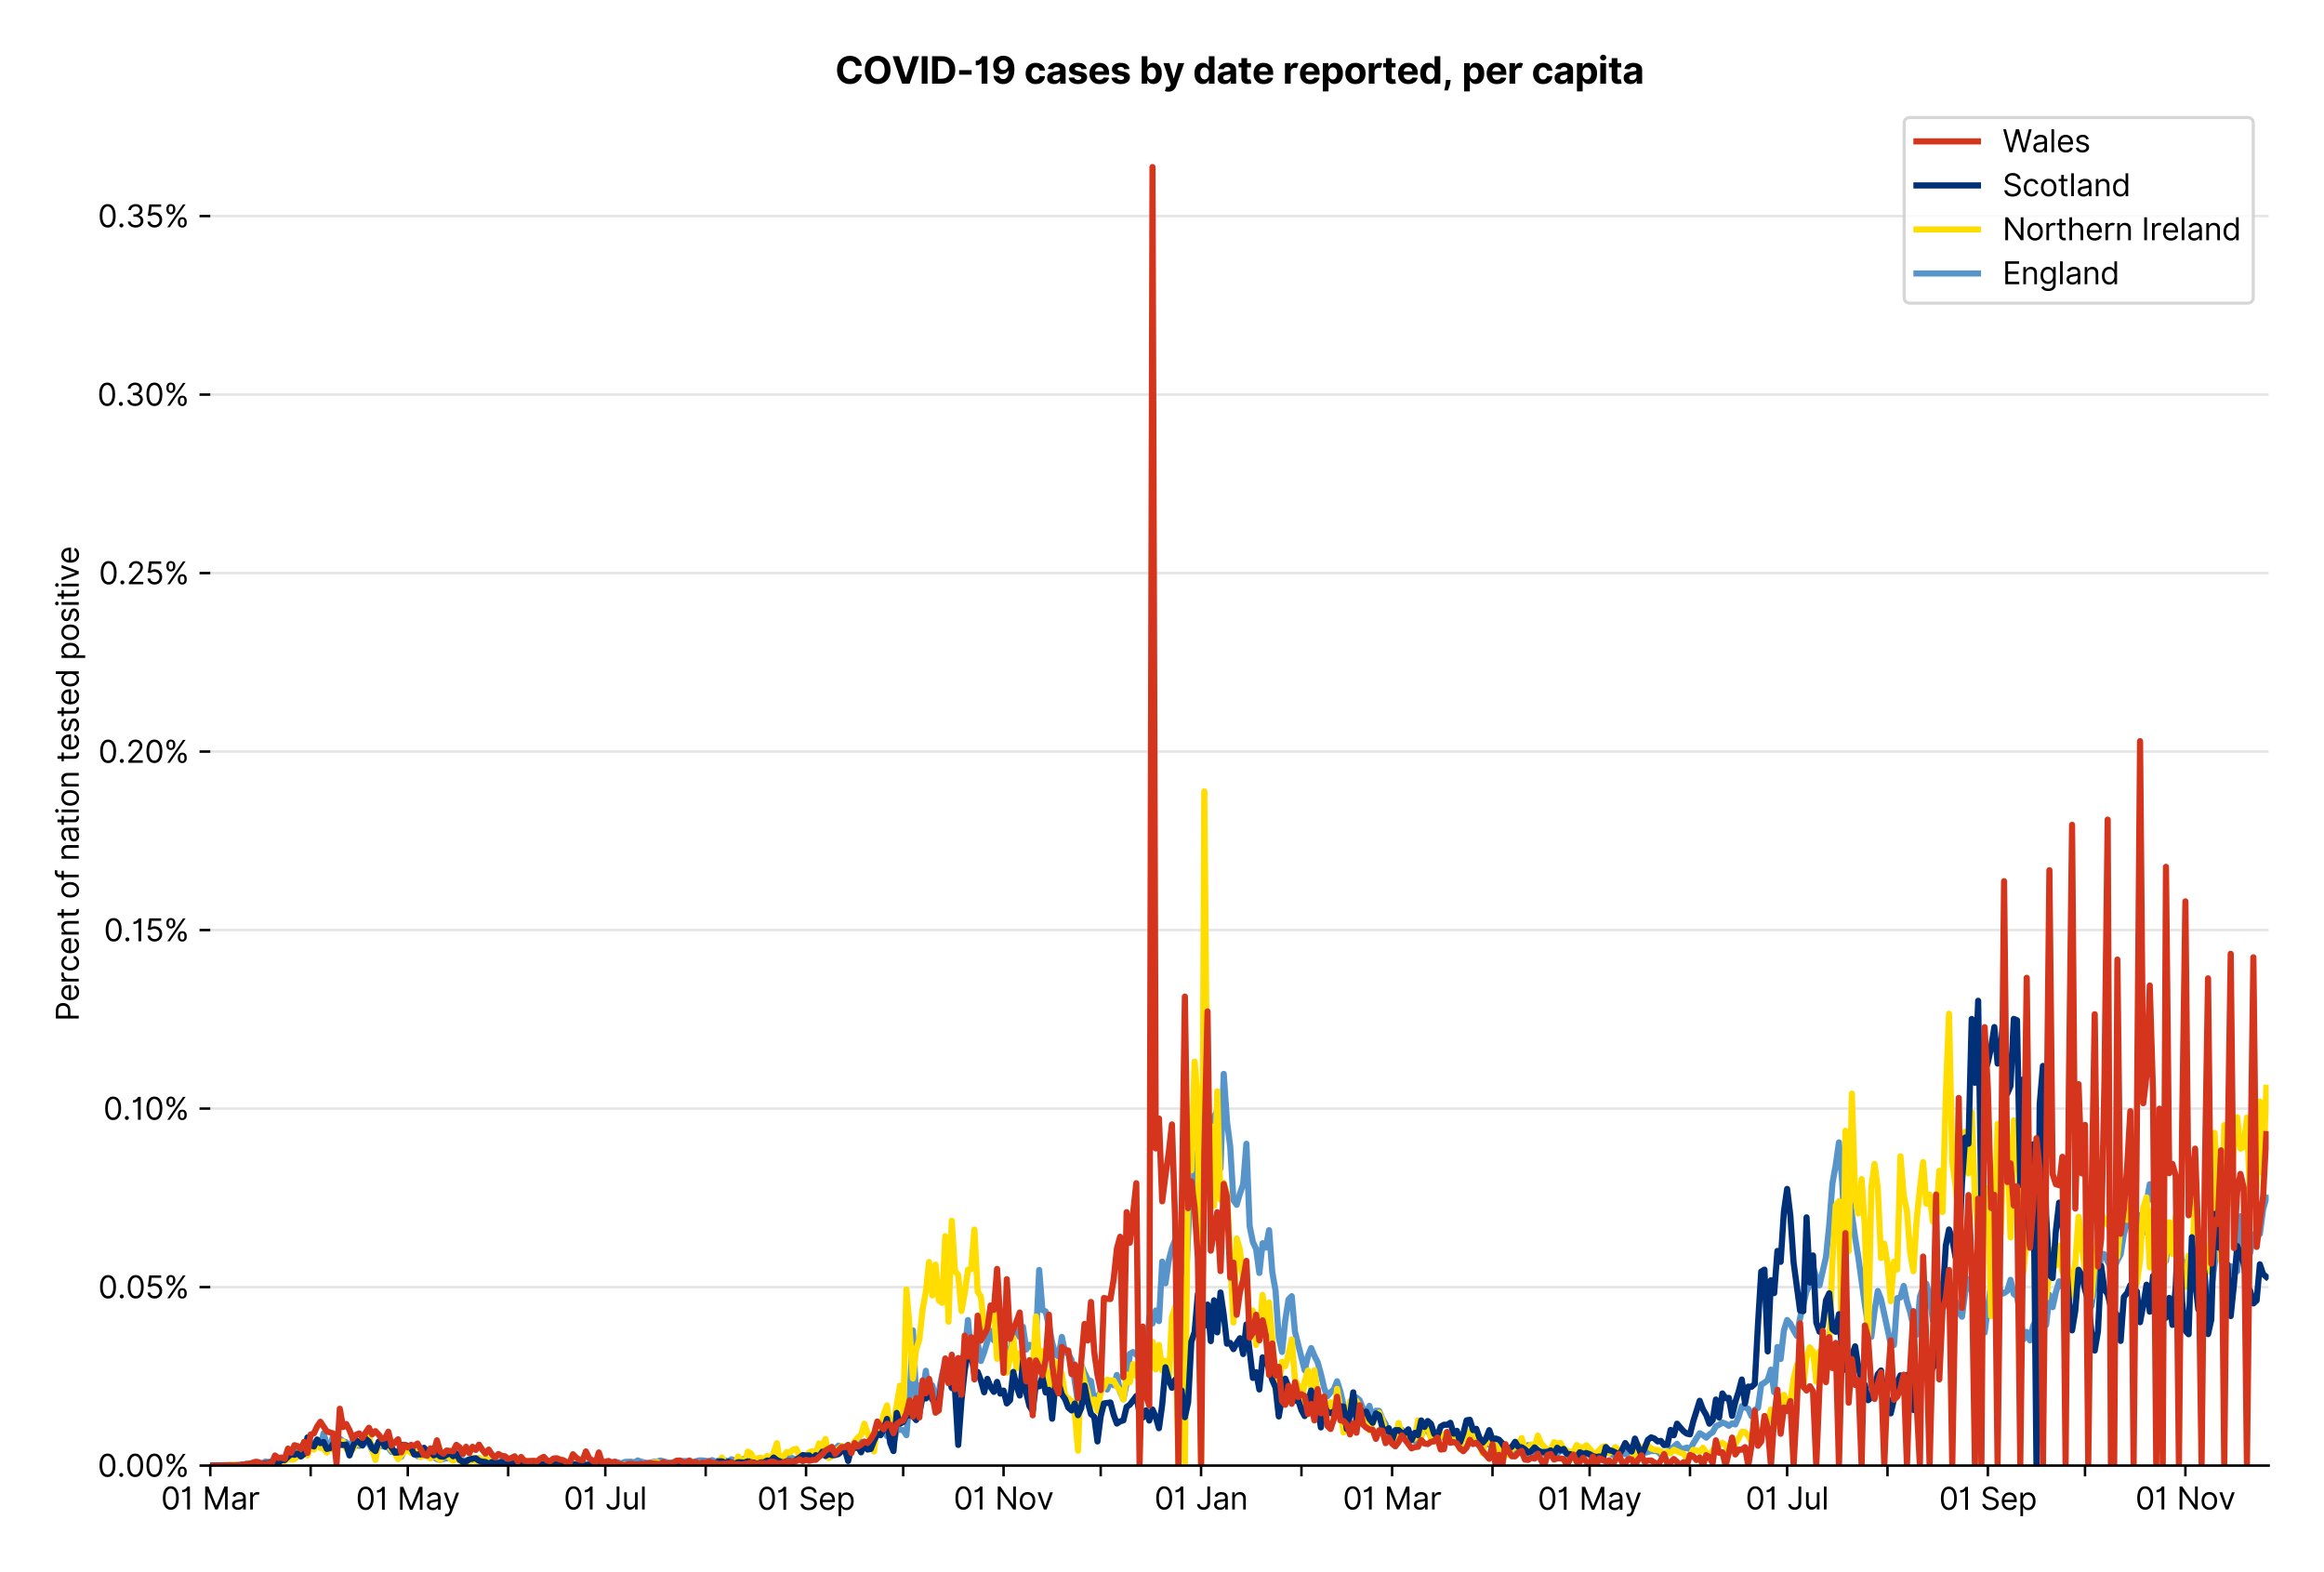 <?xml version="1.0" encoding="utf-8" standalone="no"?>
<!DOCTYPE svg PUBLIC "-//W3C//DTD SVG 1.1//EN"
  "http://www.w3.org/Graphics/SVG/1.1/DTD/svg11.dtd">
<svg xmlns:xlink="http://www.w3.org/1999/xlink" viewBox="0 0 756.005 511.234" xmlns="http://www.w3.org/2000/svg" version="1.1">
 <defs>
  <style type="text/css">*{stroke-linejoin: round; stroke-linecap: butt}</style>
 </defs>
 <g id="figure_1">
  <g id="patch_1">
   <path d="M 0 511.234 
L 756.005 511.234 
L 756.005 0 
L 0 0 
z
" style="fill: #ffffff"/>
  </g>
  <g id="axes_1">
   <g id="patch_2">
    <path d="M 68.405 476.745 
L 738.005 476.745 
L 738.005 33.225 
L 68.405 33.225 
z
" style="fill: #ffffff"/>
   </g>
   <g id="matplotlib.axis_1">
    <g id="xtick_1">
     <g id="line2d_1">
      <defs>
       <path id="m03fd677dca" d="M 0 0 
L 0 3.5 
" style="stroke: #000000; stroke-width: 0.8"/>
      </defs>
      <g>
       <use xlink:href="#m03fd677dca" x="68.405" y="476.745" style="stroke: #000000; stroke-width: 0.8"/>
      </g>
     </g>
     <g id="text_1">
      <!-- 01 Mar -->
      <g transform="translate(52.368 491.018)scale(0.1 -0.1)">
       <defs>
        <path id="Inter-Regular-30" d="M 2000 -64 
Q 1230 -64 806 561 
Q 382 1186 382 2327 
Q 382 3459 809 4088 
Q 1236 4718 2000 4718 
Q 2764 4718 3191 4088 
Q 3618 3459 3618 2327 
Q 3618 1186 3194 561 
Q 2771 -64 2000 -64 
z
M 2000 436 
Q 2509 436 2791 927 
Q 3073 1418 3073 2327 
Q 3073 3234 2789 3730 
Q 2505 4227 2000 4227 
Q 1496 4227 1211 3730 
Q 927 3234 927 2327 
Q 927 1418 1210 927 
Q 1493 436 2000 436 
z
" transform="scale(0.016)"/>
        <path id="Inter-Regular-31" d="M 1973 4655 
L 1973 0 
L 1409 0 
L 1409 3836 
L 1373 3836 
Q 1341 3773 1209 3692 
Q 1077 3611 868 3551 
Q 659 3491 391 3491 
L 391 3964 
Q 661 3964 859 4061 
Q 1057 4159 1190 4291 
Q 1323 4423 1392 4529 
Q 1461 4636 1473 4655 
L 1973 4655 
z
" transform="scale(0.016)"/>
        <path id="Inter-Regular-20" transform="scale(0.016)"/>
        <path id="Inter-Regular-4d" d="M 564 4655 
L 1236 4655 
L 2818 791 
L 2873 791 
L 4455 4655 
L 5127 4655 
L 5127 0 
L 4600 0 
L 4600 3536 
L 4555 3536 
L 3100 0 
L 2591 0 
L 1136 3536 
L 1091 3536 
L 1091 0 
L 564 0 
L 564 4655 
z
" transform="scale(0.016)"/>
        <path id="Inter-Regular-61" d="M 1518 -82 
Q 1186 -82 916 44 
Q 646 170 486 410 
Q 327 650 327 991 
Q 327 1291 445 1478 
Q 564 1666 761 1773 
Q 959 1880 1199 1933 
Q 1439 1986 1682 2018 
Q 2000 2059 2199 2080 
Q 2398 2102 2490 2154 
Q 2582 2207 2582 2336 
L 2582 2355 
Q 2582 2691 2399 2877 
Q 2216 3064 1846 3064 
Q 1461 3064 1243 2895 
Q 1025 2727 936 2536 
L 427 2718 
Q 564 3036 792 3214 
Q 1021 3393 1292 3464 
Q 1564 3536 1827 3536 
Q 1996 3536 2215 3496 
Q 2434 3457 2640 3334 
Q 2846 3211 2982 2963 
Q 3118 2716 3118 2300 
L 3118 0 
L 2582 0 
L 2582 473 
L 2555 473 
Q 2500 359 2373 229 
Q 2246 100 2034 9 
Q 1823 -82 1518 -82 
z
M 1600 400 
Q 1918 400 2137 525 
Q 2357 650 2469 847 
Q 2582 1045 2582 1264 
L 2582 1755 
Q 2548 1714 2433 1681 
Q 2318 1648 2169 1624 
Q 2021 1600 1881 1583 
Q 1741 1566 1655 1555 
Q 1446 1527 1265 1467 
Q 1084 1407 974 1287 
Q 864 1168 864 964 
Q 864 684 1072 542 
Q 1280 400 1600 400 
z
" transform="scale(0.016)"/>
        <path id="Inter-Regular-72" d="M 491 0 
L 491 3491 
L 1009 3491 
L 1009 2964 
L 1046 2964 
Q 1139 3223 1389 3384 
Q 1639 3545 1955 3545 
Q 2100 3545 2209 3511 
Q 2318 3477 2400 3418 
L 2218 2964 
Q 2161 2993 2085 3010 
Q 2009 3027 1909 3027 
Q 1527 3027 1277 2794 
Q 1027 2561 1027 2209 
L 1027 0 
L 491 0 
z
" transform="scale(0.016)"/>
       </defs>
       <use xlink:href="#Inter-Regular-30"/>
       <use xlink:href="#Inter-Regular-31" x="62.5"/>
       <use xlink:href="#Inter-Regular-20" x="106.676"/>
       <use xlink:href="#Inter-Regular-4d" x="134.801"/>
       <use xlink:href="#Inter-Regular-61" x="225.994"/>
       <use xlink:href="#Inter-Regular-72" x="282.386"/>
      </g>
     </g>
    </g>
    <g id="xtick_2">
     <g id="line2d_2">
      <g>
       <use xlink:href="#m03fd677dca" x="101.057" y="476.745" style="stroke: #000000; stroke-width: 0.8"/>
      </g>
     </g>
    </g>
    <g id="xtick_3">
     <g id="line2d_3">
      <g>
       <use xlink:href="#m03fd677dca" x="132.656" y="476.745" style="stroke: #000000; stroke-width: 0.8"/>
      </g>
     </g>
     <g id="text_2">
      <!-- 01 May -->
      <g transform="translate(115.753 491.117)scale(0.1 -0.1)">
       <defs>
        <path id="Inter-Regular-79" d="M 818 -1355 
Q 682 -1355 575 -1333 
Q 468 -1311 427 -1291 
L 564 -818 
Q 857 -893 1053 -814 
Q 1250 -736 1391 -345 
L 1509 -18 
L 218 3491 
L 800 3491 
L 1764 709 
L 1800 709 
L 2764 3491 
L 3346 3491 
L 1846 -564 
Q 1550 -1355 818 -1355 
z
" transform="scale(0.016)"/>
       </defs>
       <use xlink:href="#Inter-Regular-30"/>
       <use xlink:href="#Inter-Regular-31" x="62.5"/>
       <use xlink:href="#Inter-Regular-20" x="106.676"/>
       <use xlink:href="#Inter-Regular-4d" x="134.801"/>
       <use xlink:href="#Inter-Regular-61" x="225.994"/>
       <use xlink:href="#Inter-Regular-79" x="282.386"/>
      </g>
     </g>
    </g>
    <g id="xtick_4">
     <g id="line2d_4">
      <g>
       <use xlink:href="#m03fd677dca" x="165.308" y="476.745" style="stroke: #000000; stroke-width: 0.8"/>
      </g>
     </g>
    </g>
    <g id="xtick_5">
     <g id="line2d_5">
      <g>
       <use xlink:href="#m03fd677dca" x="196.907" y="476.745" style="stroke: #000000; stroke-width: 0.8"/>
      </g>
     </g>
     <g id="text_3">
      <!-- 01 Jul -->
      <g transform="translate(183.363 491.018)scale(0.1 -0.1)">
       <defs>
        <path id="Inter-Regular-4a" d="M 2346 4655 
L 2909 4655 
L 2909 1327 
Q 2909 657 2549 296 
Q 2189 -64 1582 -64 
Q 1200 -64 902 76 
Q 605 216 434 475 
Q 264 734 264 1091 
L 818 1091 
Q 818 795 1034 615 
Q 1250 436 1582 436 
Q 1948 436 2147 664 
Q 2346 893 2346 1327 
L 2346 4655 
z
" transform="scale(0.016)"/>
        <path id="Inter-Regular-75" d="M 2691 1427 
L 2691 3491 
L 3227 3491 
L 3227 0 
L 2691 0 
L 2691 591 
L 2655 591 
Q 2532 325 2273 140 
Q 2014 -45 1618 -45 
Q 1127 -45 809 280 
Q 491 605 491 1273 
L 491 3491 
L 1027 3491 
L 1027 1309 
Q 1027 927 1242 700 
Q 1457 473 1791 473 
Q 1991 473 2199 575 
Q 2407 677 2549 888 
Q 2691 1100 2691 1427 
z
" transform="scale(0.016)"/>
        <path id="Inter-Regular-6c" d="M 1027 4655 
L 1027 0 
L 491 0 
L 491 4655 
L 1027 4655 
z
" transform="scale(0.016)"/>
       </defs>
       <use xlink:href="#Inter-Regular-30"/>
       <use xlink:href="#Inter-Regular-31" x="62.5"/>
       <use xlink:href="#Inter-Regular-20" x="106.676"/>
       <use xlink:href="#Inter-Regular-4a" x="134.801"/>
       <use xlink:href="#Inter-Regular-75" x="189.063"/>
       <use xlink:href="#Inter-Regular-6c" x="247.159"/>
      </g>
     </g>
    </g>
    <g id="xtick_6">
     <g id="line2d_6">
      <g>
       <use xlink:href="#m03fd677dca" x="229.559" y="476.745" style="stroke: #000000; stroke-width: 0.8"/>
      </g>
     </g>
    </g>
    <g id="xtick_7">
     <g id="line2d_7">
      <g>
       <use xlink:href="#m03fd677dca" x="262.211" y="476.745" style="stroke: #000000; stroke-width: 0.8"/>
      </g>
     </g>
     <g id="text_4">
      <!-- 01 Sep -->
      <g transform="translate(246.324 491.117)scale(0.1 -0.1)">
       <defs>
        <path id="Inter-Regular-53" d="M 3109 3491 
Q 3068 3836 2777 4027 
Q 2486 4218 2064 4218 
Q 1600 4218 1318 3999 
Q 1036 3780 1036 3445 
Q 1036 3195 1189 3042 
Q 1343 2889 1553 2803 
Q 1764 2718 1936 2673 
L 2409 2545 
Q 2591 2498 2815 2414 
Q 3039 2330 3244 2185 
Q 3450 2041 3584 1816 
Q 3718 1591 3718 1264 
Q 3718 886 3521 581 
Q 3325 277 2949 97 
Q 2573 -82 2036 -82 
Q 1286 -82 845 272 
Q 405 627 364 1200 
L 946 1200 
Q 968 936 1124 764 
Q 1280 593 1519 510 
Q 1759 427 2036 427 
Q 2359 427 2616 533 
Q 2873 639 3023 828 
Q 3173 1018 3173 1273 
Q 3173 1505 3043 1650 
Q 2914 1795 2702 1886 
Q 2491 1977 2246 2045 
L 1673 2209 
Q 1127 2366 809 2657 
Q 491 2948 491 3418 
Q 491 3809 703 4101 
Q 916 4393 1276 4555 
Q 1636 4718 2082 4718 
Q 2532 4718 2882 4558 
Q 3232 4398 3437 4120 
Q 3643 3843 3655 3491 
L 3109 3491 
z
" transform="scale(0.016)"/>
        <path id="Inter-Regular-65" d="M 1955 -73 
Q 1450 -73 1085 151 
Q 721 375 524 778 
Q 327 1182 327 1718 
Q 327 2255 524 2665 
Q 721 3075 1074 3305 
Q 1427 3536 1900 3536 
Q 2173 3536 2439 3445 
Q 2705 3355 2923 3151 
Q 3141 2948 3270 2614 
Q 3400 2280 3400 1791 
L 3400 1564 
L 866 1564 
Q 884 1005 1183 707 
Q 1482 409 1955 409 
Q 2271 409 2498 545 
Q 2725 682 2827 955 
L 3346 809 
Q 3223 414 2854 170 
Q 2486 -73 1955 -73 
z
M 866 2027 
L 2855 2027 
Q 2855 2470 2595 2762 
Q 2336 3055 1900 3055 
Q 1593 3055 1368 2911 
Q 1143 2768 1013 2533 
Q 884 2298 866 2027 
z
" transform="scale(0.016)"/>
        <path id="Inter-Regular-70" d="M 491 -1309 
L 491 3491 
L 1009 3491 
L 1009 2936 
L 1073 2936 
Q 1132 3027 1237 3169 
Q 1343 3311 1542 3423 
Q 1741 3536 2082 3536 
Q 2523 3536 2859 3315 
Q 3196 3095 3384 2690 
Q 3573 2286 3573 1736 
Q 3573 1182 3384 776 
Q 3196 370 2861 148 
Q 2527 -73 2091 -73 
Q 1755 -73 1552 39 
Q 1350 152 1241 296 
Q 1132 441 1073 536 
L 1027 536 
L 1027 -1309 
L 491 -1309 
z
M 1018 1745 
Q 1018 1152 1276 780 
Q 1534 409 2018 409 
Q 2355 409 2581 587 
Q 2807 766 2921 1069 
Q 3036 1373 3036 1745 
Q 3036 2114 2923 2410 
Q 2811 2707 2585 2881 
Q 2359 3055 2018 3055 
Q 1527 3055 1272 2693 
Q 1018 2332 1018 1745 
z
" transform="scale(0.016)"/>
       </defs>
       <use xlink:href="#Inter-Regular-30"/>
       <use xlink:href="#Inter-Regular-31" x="62.5"/>
       <use xlink:href="#Inter-Regular-20" x="106.676"/>
       <use xlink:href="#Inter-Regular-53" x="134.801"/>
       <use xlink:href="#Inter-Regular-65" x="198.58"/>
       <use xlink:href="#Inter-Regular-70" x="256.818"/>
      </g>
     </g>
    </g>
    <g id="xtick_8">
     <g id="line2d_8">
      <g>
       <use xlink:href="#m03fd677dca" x="293.81" y="476.745" style="stroke: #000000; stroke-width: 0.8"/>
      </g>
     </g>
    </g>
    <g id="xtick_9">
     <g id="line2d_9">
      <g>
       <use xlink:href="#m03fd677dca" x="326.462" y="476.745" style="stroke: #000000; stroke-width: 0.8"/>
      </g>
     </g>
     <g id="text_5">
      <!-- 01 Nov -->
      <g transform="translate(310.191 491.018)scale(0.1 -0.1)">
       <defs>
        <path id="Inter-Regular-4e" d="M 4255 4655 
L 4255 0 
L 3709 0 
L 1173 3655 
L 1127 3655 
L 1127 0 
L 564 0 
L 564 4655 
L 1109 4655 
L 3655 991 
L 3700 991 
L 3700 4655 
L 4255 4655 
z
" transform="scale(0.016)"/>
        <path id="Inter-Regular-6f" d="M 1909 -73 
Q 1436 -73 1080 152 
Q 725 377 526 781 
Q 327 1186 327 1727 
Q 327 2273 526 2679 
Q 725 3086 1080 3311 
Q 1436 3536 1909 3536 
Q 2382 3536 2737 3311 
Q 3093 3086 3292 2679 
Q 3491 2273 3491 1727 
Q 3491 1186 3292 781 
Q 3093 377 2737 152 
Q 2382 -73 1909 -73 
z
M 1909 409 
Q 2268 409 2500 593 
Q 2732 777 2843 1077 
Q 2955 1377 2955 1727 
Q 2955 2077 2843 2379 
Q 2732 2682 2500 2868 
Q 2268 3055 1909 3055 
Q 1550 3055 1318 2868 
Q 1086 2682 975 2379 
Q 864 2077 864 1727 
Q 864 1377 975 1077 
Q 1086 777 1318 593 
Q 1550 409 1909 409 
z
" transform="scale(0.016)"/>
        <path id="Inter-Regular-76" d="M 3346 3491 
L 2055 0 
L 1509 0 
L 218 3491 
L 800 3491 
L 1764 709 
L 1800 709 
L 2764 3491 
L 3346 3491 
z
" transform="scale(0.016)"/>
       </defs>
       <use xlink:href="#Inter-Regular-30"/>
       <use xlink:href="#Inter-Regular-31" x="62.5"/>
       <use xlink:href="#Inter-Regular-20" x="106.676"/>
       <use xlink:href="#Inter-Regular-4e" x="134.801"/>
       <use xlink:href="#Inter-Regular-6f" x="210.085"/>
       <use xlink:href="#Inter-Regular-76" x="269.744"/>
      </g>
     </g>
    </g>
    <g id="xtick_10">
     <g id="line2d_10">
      <g>
       <use xlink:href="#m03fd677dca" x="358.061" y="476.745" style="stroke: #000000; stroke-width: 0.8"/>
      </g>
     </g>
    </g>
    <g id="xtick_11">
     <g id="line2d_11">
      <g>
       <use xlink:href="#m03fd677dca" x="390.713" y="476.745" style="stroke: #000000; stroke-width: 0.8"/>
      </g>
     </g>
     <g id="text_6">
      <!-- 01 Jan -->
      <g transform="translate(375.514 491.018)scale(0.1 -0.1)">
       <defs>
        <path id="Inter-Regular-6e" d="M 1027 2100 
L 1027 0 
L 491 0 
L 491 3491 
L 1009 3491 
L 1009 2945 
L 1055 2945 
Q 1177 3211 1427 3373 
Q 1677 3536 2073 3536 
Q 2602 3536 2928 3211 
Q 3255 2886 3255 2218 
L 3255 0 
L 2718 0 
L 2718 2182 
Q 2718 2593 2504 2824 
Q 2291 3055 1918 3055 
Q 1534 3055 1280 2806 
Q 1027 2557 1027 2100 
z
" transform="scale(0.016)"/>
       </defs>
       <use xlink:href="#Inter-Regular-30"/>
       <use xlink:href="#Inter-Regular-31" x="62.5"/>
       <use xlink:href="#Inter-Regular-20" x="106.676"/>
       <use xlink:href="#Inter-Regular-4a" x="134.801"/>
       <use xlink:href="#Inter-Regular-61" x="189.063"/>
       <use xlink:href="#Inter-Regular-6e" x="245.455"/>
      </g>
     </g>
    </g>
    <g id="xtick_12">
     <g id="line2d_12">
      <g>
       <use xlink:href="#m03fd677dca" x="423.365" y="476.745" style="stroke: #000000; stroke-width: 0.8"/>
      </g>
     </g>
    </g>
    <g id="xtick_13">
     <g id="line2d_13">
      <g>
       <use xlink:href="#m03fd677dca" x="452.858" y="476.745" style="stroke: #000000; stroke-width: 0.8"/>
      </g>
     </g>
     <g id="text_7">
      <!-- 01 Mar -->
      <g transform="translate(436.821 491.018)scale(0.1 -0.1)">
       <use xlink:href="#Inter-Regular-30"/>
       <use xlink:href="#Inter-Regular-31" x="62.5"/>
       <use xlink:href="#Inter-Regular-20" x="106.676"/>
       <use xlink:href="#Inter-Regular-4d" x="134.801"/>
       <use xlink:href="#Inter-Regular-61" x="225.994"/>
       <use xlink:href="#Inter-Regular-72" x="282.386"/>
      </g>
     </g>
    </g>
    <g id="xtick_14">
     <g id="line2d_14">
      <g>
       <use xlink:href="#m03fd677dca" x="485.51" y="476.745" style="stroke: #000000; stroke-width: 0.8"/>
      </g>
     </g>
    </g>
    <g id="xtick_15">
     <g id="line2d_15">
      <g>
       <use xlink:href="#m03fd677dca" x="517.109" y="476.745" style="stroke: #000000; stroke-width: 0.8"/>
      </g>
     </g>
     <g id="text_8">
      <!-- 01 May -->
      <g transform="translate(500.205 491.117)scale(0.1 -0.1)">
       <use xlink:href="#Inter-Regular-30"/>
       <use xlink:href="#Inter-Regular-31" x="62.5"/>
       <use xlink:href="#Inter-Regular-20" x="106.676"/>
       <use xlink:href="#Inter-Regular-4d" x="134.801"/>
       <use xlink:href="#Inter-Regular-61" x="225.994"/>
       <use xlink:href="#Inter-Regular-79" x="282.386"/>
      </g>
     </g>
    </g>
    <g id="xtick_16">
     <g id="line2d_16">
      <g>
       <use xlink:href="#m03fd677dca" x="549.761" y="476.745" style="stroke: #000000; stroke-width: 0.8"/>
      </g>
     </g>
    </g>
    <g id="xtick_17">
     <g id="line2d_17">
      <g>
       <use xlink:href="#m03fd677dca" x="581.36" y="476.745" style="stroke: #000000; stroke-width: 0.8"/>
      </g>
     </g>
     <g id="text_9">
      <!-- 01 Jul -->
      <g transform="translate(567.816 491.018)scale(0.1 -0.1)">
       <use xlink:href="#Inter-Regular-30"/>
       <use xlink:href="#Inter-Regular-31" x="62.5"/>
       <use xlink:href="#Inter-Regular-20" x="106.676"/>
       <use xlink:href="#Inter-Regular-4a" x="134.801"/>
       <use xlink:href="#Inter-Regular-75" x="189.063"/>
       <use xlink:href="#Inter-Regular-6c" x="247.159"/>
      </g>
     </g>
    </g>
    <g id="xtick_18">
     <g id="line2d_18">
      <g>
       <use xlink:href="#m03fd677dca" x="614.012" y="476.745" style="stroke: #000000; stroke-width: 0.8"/>
      </g>
     </g>
    </g>
    <g id="xtick_19">
     <g id="line2d_19">
      <g>
       <use xlink:href="#m03fd677dca" x="646.664" y="476.745" style="stroke: #000000; stroke-width: 0.8"/>
      </g>
     </g>
     <g id="text_10">
      <!-- 01 Sep -->
      <g transform="translate(630.776 491.117)scale(0.1 -0.1)">
       <use xlink:href="#Inter-Regular-30"/>
       <use xlink:href="#Inter-Regular-31" x="62.5"/>
       <use xlink:href="#Inter-Regular-20" x="106.676"/>
       <use xlink:href="#Inter-Regular-53" x="134.801"/>
       <use xlink:href="#Inter-Regular-65" x="198.58"/>
       <use xlink:href="#Inter-Regular-70" x="256.818"/>
      </g>
     </g>
    </g>
    <g id="xtick_20">
     <g id="line2d_20">
      <g>
       <use xlink:href="#m03fd677dca" x="678.263" y="476.745" style="stroke: #000000; stroke-width: 0.8"/>
      </g>
     </g>
    </g>
    <g id="xtick_21">
     <g id="line2d_21">
      <g>
       <use xlink:href="#m03fd677dca" x="710.915" y="476.745" style="stroke: #000000; stroke-width: 0.8"/>
      </g>
     </g>
     <g id="text_11">
      <!-- 01 Nov -->
      <g transform="translate(694.644 491.018)scale(0.1 -0.1)">
       <use xlink:href="#Inter-Regular-30"/>
       <use xlink:href="#Inter-Regular-31" x="62.5"/>
       <use xlink:href="#Inter-Regular-20" x="106.676"/>
       <use xlink:href="#Inter-Regular-4e" x="134.801"/>
       <use xlink:href="#Inter-Regular-6f" x="210.085"/>
       <use xlink:href="#Inter-Regular-76" x="269.744"/>
      </g>
     </g>
    </g>
   </g>
   <g id="matplotlib.axis_2">
    <g id="ytick_1">
     <g id="line2d_22">
      <path d="M 68.405 476.745 
L 738.005 476.745 
" clip-path="url(#p25485faa31)" style="fill: none; stroke: #e5e5e5; stroke-width: 0.8; stroke-linecap: square"/>
     </g>
     <g id="line2d_23">
      <defs>
       <path id="m2759a46fda" d="M 0 0 
L -3.5 0 
" style="stroke: #000000; stroke-width: 0.8"/>
      </defs>
      <g>
       <use xlink:href="#m2759a46fda" x="68.405" y="476.745" style="stroke: #000000; stroke-width: 0.8"/>
      </g>
     </g>
     <g id="text_12">
      <!-- 0.00% -->
      <g transform="translate(31.773 480.382)scale(0.1 -0.1)">
       <defs>
        <path id="Inter-Regular-2e" d="M 882 -36 
Q 714 -36 593 84 
Q 473 205 473 373 
Q 473 541 593 661 
Q 714 782 882 782 
Q 1050 782 1170 661 
Q 1291 541 1291 373 
Q 1291 205 1170 84 
Q 1050 -36 882 -36 
z
" transform="scale(0.016)"/>
        <path id="Inter-Regular-25" d="M 2855 873 
L 2855 1118 
Q 2855 1373 2960 1585 
Q 3066 1798 3269 1926 
Q 3473 2055 3764 2055 
Q 4059 2055 4259 1926 
Q 4459 1798 4561 1585 
Q 4664 1373 4664 1118 
L 4664 873 
Q 4664 618 4560 405 
Q 4457 193 4256 64 
Q 4055 -64 3764 -64 
Q 3468 -64 3266 64 
Q 3064 193 2959 405 
Q 2855 618 2855 873 
z
M 536 3536 
L 536 3782 
Q 536 4036 642 4248 
Q 748 4461 951 4589 
Q 1155 4718 1446 4718 
Q 1741 4718 1941 4589 
Q 2141 4461 2243 4248 
Q 2346 4036 2346 3782 
L 2346 3536 
Q 2346 3282 2242 3069 
Q 2139 2857 1937 2728 
Q 1736 2600 1446 2600 
Q 1150 2600 948 2728 
Q 746 2857 641 3069 
Q 536 3282 536 3536 
z
M 709 0 
L 3909 4655 
L 4427 4655 
L 1227 0 
L 709 0 
z
M 3318 1118 
L 3318 873 
Q 3318 661 3418 494 
Q 3518 327 3764 327 
Q 4002 327 4101 494 
Q 4200 661 4200 873 
L 4200 1118 
Q 4200 1330 4104 1497 
Q 4009 1664 3764 1664 
Q 3525 1664 3421 1497 
Q 3318 1330 3318 1118 
z
M 1000 3782 
L 1000 3536 
Q 1000 3325 1100 3158 
Q 1200 2991 1446 2991 
Q 1684 2991 1783 3158 
Q 1882 3325 1882 3536 
L 1882 3782 
Q 1882 3993 1786 4160 
Q 1691 4327 1446 4327 
Q 1207 4327 1103 4160 
Q 1000 3993 1000 3782 
z
" transform="scale(0.016)"/>
       </defs>
       <use xlink:href="#Inter-Regular-30"/>
       <use xlink:href="#Inter-Regular-2e" x="62.5"/>
       <use xlink:href="#Inter-Regular-30" x="90.057"/>
       <use xlink:href="#Inter-Regular-30" x="152.557"/>
       <use xlink:href="#Inter-Regular-25" x="215.057"/>
      </g>
     </g>
    </g>
    <g id="ytick_2">
     <g id="line2d_24">
      <path d="M 68.405 418.68 
L 738.005 418.68 
" clip-path="url(#p25485faa31)" style="fill: none; stroke: #e5e5e5; stroke-width: 0.8; stroke-linecap: square"/>
     </g>
     <g id="line2d_25">
      <g>
       <use xlink:href="#m2759a46fda" x="68.405" y="418.68" style="stroke: #000000; stroke-width: 0.8"/>
      </g>
     </g>
     <g id="text_13">
      <!-- 0.05% -->
      <g transform="translate(31.944 422.317)scale(0.1 -0.1)">
       <defs>
        <path id="Inter-Regular-35" d="M 1936 -64 
Q 1536 -64 1216 95 
Q 896 255 702 532 
Q 509 809 491 1164 
L 1036 1164 
Q 1068 848 1324 642 
Q 1580 436 1936 436 
Q 2223 436 2447 570 
Q 2671 705 2799 940 
Q 2927 1175 2927 1473 
Q 2927 1777 2794 2017 
Q 2661 2257 2429 2395 
Q 2198 2534 1900 2536 
Q 1686 2539 1461 2472 
Q 1236 2405 1091 2300 
L 564 2364 
L 846 4655 
L 3264 4655 
L 3264 4155 
L 1318 4155 
L 1155 2782 
L 1182 2782 
Q 1325 2895 1541 2970 
Q 1757 3045 1991 3045 
Q 2418 3045 2753 2842 
Q 3089 2639 3281 2286 
Q 3473 1934 3473 1482 
Q 3473 1036 3274 687 
Q 3075 339 2727 137 
Q 2380 -64 1936 -64 
z
" transform="scale(0.016)"/>
       </defs>
       <use xlink:href="#Inter-Regular-30"/>
       <use xlink:href="#Inter-Regular-2e" x="62.5"/>
       <use xlink:href="#Inter-Regular-30" x="90.057"/>
       <use xlink:href="#Inter-Regular-35" x="152.557"/>
       <use xlink:href="#Inter-Regular-25" x="213.352"/>
      </g>
     </g>
    </g>
    <g id="ytick_3">
     <g id="line2d_26">
      <path d="M 68.405 360.615 
L 738.005 360.615 
" clip-path="url(#p25485faa31)" style="fill: none; stroke: #e5e5e5; stroke-width: 0.8; stroke-linecap: square"/>
     </g>
     <g id="line2d_27">
      <g>
       <use xlink:href="#m2759a46fda" x="68.405" y="360.615" style="stroke: #000000; stroke-width: 0.8"/>
      </g>
     </g>
     <g id="text_14">
      <!-- 0.10% -->
      <g transform="translate(33.606 364.252)scale(0.1 -0.1)">
       <use xlink:href="#Inter-Regular-30"/>
       <use xlink:href="#Inter-Regular-2e" x="62.5"/>
       <use xlink:href="#Inter-Regular-31" x="90.057"/>
       <use xlink:href="#Inter-Regular-30" x="134.233"/>
       <use xlink:href="#Inter-Regular-25" x="196.733"/>
      </g>
     </g>
    </g>
    <g id="ytick_4">
     <g id="line2d_28">
      <path d="M 68.405 302.55 
L 738.005 302.55 
" clip-path="url(#p25485faa31)" style="fill: none; stroke: #e5e5e5; stroke-width: 0.8; stroke-linecap: square"/>
     </g>
     <g id="line2d_29">
      <g>
       <use xlink:href="#m2759a46fda" x="68.405" y="302.55" style="stroke: #000000; stroke-width: 0.8"/>
      </g>
     </g>
     <g id="text_15">
      <!-- 0.15% -->
      <g transform="translate(33.777 306.187)scale(0.1 -0.1)">
       <use xlink:href="#Inter-Regular-30"/>
       <use xlink:href="#Inter-Regular-2e" x="62.5"/>
       <use xlink:href="#Inter-Regular-31" x="90.057"/>
       <use xlink:href="#Inter-Regular-35" x="134.233"/>
       <use xlink:href="#Inter-Regular-25" x="195.028"/>
      </g>
     </g>
    </g>
    <g id="ytick_5">
     <g id="line2d_30">
      <path d="M 68.405 244.485 
L 738.005 244.485 
" clip-path="url(#p25485faa31)" style="fill: none; stroke: #e5e5e5; stroke-width: 0.8; stroke-linecap: square"/>
     </g>
     <g id="line2d_31">
      <g>
       <use xlink:href="#m2759a46fda" x="68.405" y="244.485" style="stroke: #000000; stroke-width: 0.8"/>
      </g>
     </g>
     <g id="text_16">
      <!-- 0.20% -->
      <g transform="translate(31.972 248.122)scale(0.1 -0.1)">
       <defs>
        <path id="Inter-Regular-32" d="M 482 0 
L 482 409 
L 2018 2091 
Q 2289 2386 2464 2605 
Q 2639 2825 2724 3019 
Q 2809 3214 2809 3427 
Q 2809 3795 2553 4011 
Q 2298 4227 1918 4227 
Q 1514 4227 1275 3985 
Q 1036 3743 1036 3345 
L 500 3345 
Q 500 3755 688 4064 
Q 877 4373 1203 4545 
Q 1530 4718 1936 4718 
Q 2346 4718 2661 4545 
Q 2977 4373 3156 4079 
Q 3336 3786 3336 3427 
Q 3336 3170 3244 2926 
Q 3152 2682 2926 2383 
Q 2700 2084 2300 1655 
L 1255 536 
L 1255 500 
L 3418 500 
L 3418 0 
L 482 0 
z
" transform="scale(0.016)"/>
       </defs>
       <use xlink:href="#Inter-Regular-30"/>
       <use xlink:href="#Inter-Regular-2e" x="62.5"/>
       <use xlink:href="#Inter-Regular-32" x="90.057"/>
       <use xlink:href="#Inter-Regular-30" x="150.568"/>
       <use xlink:href="#Inter-Regular-25" x="213.068"/>
      </g>
     </g>
    </g>
    <g id="ytick_6">
     <g id="line2d_32">
      <path d="M 68.405 186.421 
L 738.005 186.421 
" clip-path="url(#p25485faa31)" style="fill: none; stroke: #e5e5e5; stroke-width: 0.8; stroke-linecap: square"/>
     </g>
     <g id="line2d_33">
      <g>
       <use xlink:href="#m2759a46fda" x="68.405" y="186.421" style="stroke: #000000; stroke-width: 0.8"/>
      </g>
     </g>
     <g id="text_17">
      <!-- 0.25% -->
      <g transform="translate(32.142 190.057)scale(0.1 -0.1)">
       <use xlink:href="#Inter-Regular-30"/>
       <use xlink:href="#Inter-Regular-2e" x="62.5"/>
       <use xlink:href="#Inter-Regular-32" x="90.057"/>
       <use xlink:href="#Inter-Regular-35" x="150.568"/>
       <use xlink:href="#Inter-Regular-25" x="211.364"/>
      </g>
     </g>
    </g>
    <g id="ytick_7">
     <g id="line2d_34">
      <path d="M 68.405 128.356 
L 738.005 128.356 
" clip-path="url(#p25485faa31)" style="fill: none; stroke: #e5e5e5; stroke-width: 0.8; stroke-linecap: square"/>
     </g>
     <g id="line2d_35">
      <g>
       <use xlink:href="#m2759a46fda" x="68.405" y="128.356" style="stroke: #000000; stroke-width: 0.8"/>
      </g>
     </g>
     <g id="text_18">
      <!-- 0.30% -->
      <g transform="translate(31.659 131.992)scale(0.1 -0.1)">
       <defs>
        <path id="Inter-Regular-33" d="M 2055 -64 
Q 1605 -64 1253 90 
Q 902 245 696 521 
Q 491 798 473 1164 
L 1046 1164 
Q 1071 827 1356 631 
Q 1641 436 2046 436 
Q 2493 436 2783 664 
Q 3073 893 3073 1264 
Q 3073 1650 2787 1893 
Q 2502 2136 1973 2136 
L 1600 2136 
L 1600 2636 
L 1973 2636 
Q 2386 2636 2647 2856 
Q 2909 3077 2909 3445 
Q 2909 3798 2679 4012 
Q 2450 4227 2064 4227 
Q 1823 4227 1610 4139 
Q 1398 4052 1264 3887 
Q 1130 3723 1118 3491 
L 573 3491 
Q 586 3857 793 4133 
Q 1000 4409 1335 4563 
Q 1671 4718 2073 4718 
Q 2505 4718 2814 4544 
Q 3123 4370 3289 4086 
Q 3455 3802 3455 3473 
Q 3455 3080 3249 2802 
Q 3043 2525 2691 2418 
L 2691 2382 
Q 3132 2309 3379 2008 
Q 3627 1707 3627 1264 
Q 3627 884 3421 583 
Q 3216 282 2861 109 
Q 2507 -64 2055 -64 
z
" transform="scale(0.016)"/>
       </defs>
       <use xlink:href="#Inter-Regular-30"/>
       <use xlink:href="#Inter-Regular-2e" x="62.5"/>
       <use xlink:href="#Inter-Regular-33" x="90.057"/>
       <use xlink:href="#Inter-Regular-30" x="153.693"/>
       <use xlink:href="#Inter-Regular-25" x="216.193"/>
      </g>
     </g>
    </g>
    <g id="ytick_8">
     <g id="line2d_36">
      <path d="M 68.405 70.291 
L 738.005 70.291 
" clip-path="url(#p25485faa31)" style="fill: none; stroke: #e5e5e5; stroke-width: 0.8; stroke-linecap: square"/>
     </g>
     <g id="line2d_37">
      <g>
       <use xlink:href="#m2759a46fda" x="68.405" y="70.291" style="stroke: #000000; stroke-width: 0.8"/>
      </g>
     </g>
     <g id="text_19">
      <!-- 0.35% -->
      <g transform="translate(31.83 73.928)scale(0.1 -0.1)">
       <use xlink:href="#Inter-Regular-30"/>
       <use xlink:href="#Inter-Regular-2e" x="62.5"/>
       <use xlink:href="#Inter-Regular-33" x="90.057"/>
       <use xlink:href="#Inter-Regular-35" x="153.693"/>
       <use xlink:href="#Inter-Regular-25" x="214.489"/>
      </g>
     </g>
    </g>
    <g id="text_20">
     <!-- Percent of nation tested positive -->
     <g transform="translate(25.614 332.215)rotate(-90)scale(0.1 -0.1)">
      <defs>
       <path id="Inter-Regular-50" d="M 564 0 
L 564 4655 
L 2136 4655 
Q 2684 4655 3033 4458 
Q 3382 4261 3550 3927 
Q 3718 3593 3718 3182 
Q 3718 2770 3551 2434 
Q 3384 2098 3036 1899 
Q 2689 1700 2146 1700 
L 1127 1700 
L 1127 0 
L 564 0 
z
M 1127 2200 
L 2127 2200 
Q 2689 2200 2926 2482 
Q 3164 2764 3164 3182 
Q 3164 3602 2925 3878 
Q 2686 4155 2118 4155 
L 1127 4155 
L 1127 2200 
z
" transform="scale(0.016)"/>
       <path id="Inter-Regular-63" d="M 1909 -73 
Q 1418 -73 1063 159 
Q 709 391 518 798 
Q 327 1205 327 1727 
Q 327 2259 524 2667 
Q 721 3075 1074 3305 
Q 1427 3536 1900 3536 
Q 2268 3536 2563 3400 
Q 2859 3264 3047 3018 
Q 3236 2773 3282 2445 
L 2746 2445 
Q 2684 2684 2474 2869 
Q 2264 3055 1909 3055 
Q 1439 3055 1151 2697 
Q 864 2339 864 1745 
Q 864 1139 1148 774 
Q 1432 409 1909 409 
Q 2223 409 2447 570 
Q 2671 732 2746 1018 
L 3282 1018 
Q 3236 709 3058 462 
Q 2880 216 2588 71 
Q 2296 -73 1909 -73 
z
" transform="scale(0.016)"/>
       <path id="Inter-Regular-74" d="M 2009 3491 
L 2009 3036 
L 1264 3036 
L 1264 1000 
Q 1264 773 1331 660 
Q 1398 548 1503 510 
Q 1609 473 1727 473 
Q 1816 473 1873 483 
Q 1930 493 1964 500 
L 2073 18 
Q 2018 -2 1920 -23 
Q 1823 -45 1673 -45 
Q 1446 -45 1228 52 
Q 1011 150 869 350 
Q 727 550 727 855 
L 727 3036 
L 200 3036 
L 200 3491 
L 727 3491 
L 727 4327 
L 1264 4327 
L 1264 3491 
L 2009 3491 
z
" transform="scale(0.016)"/>
       <path id="Inter-Regular-66" d="M 2046 3491 
L 2046 3036 
L 1264 3036 
L 1264 0 
L 727 0 
L 727 3036 
L 164 3036 
L 164 3491 
L 727 3491 
L 727 3973 
Q 727 4273 868 4473 
Q 1009 4673 1234 4773 
Q 1459 4873 1709 4873 
Q 1907 4873 2032 4841 
Q 2157 4809 2218 4782 
L 2064 4318 
Q 2023 4332 1951 4352 
Q 1880 4373 1764 4373 
Q 1498 4373 1381 4239 
Q 1264 4105 1264 3845 
L 1264 3491 
L 2046 3491 
z
" transform="scale(0.016)"/>
       <path id="Inter-Regular-69" d="M 491 0 
L 491 3491 
L 1027 3491 
L 1027 0 
L 491 0 
z
M 764 4073 
Q 607 4073 494 4179 
Q 382 4286 382 4436 
Q 382 4586 494 4693 
Q 607 4800 764 4800 
Q 921 4800 1033 4693 
Q 1146 4586 1146 4436 
Q 1146 4286 1033 4179 
Q 921 4073 764 4073 
z
" transform="scale(0.016)"/>
       <path id="Inter-Regular-73" d="M 2964 2709 
L 2482 2573 
Q 2411 2755 2245 2914 
Q 2080 3073 1727 3073 
Q 1407 3073 1194 2926 
Q 982 2780 982 2555 
Q 982 2355 1127 2239 
Q 1273 2123 1582 2045 
L 2100 1918 
Q 3027 1691 3027 973 
Q 3027 673 2855 436 
Q 2684 200 2377 63 
Q 2071 -73 1664 -73 
Q 1130 -73 780 159 
Q 430 391 336 836 
L 846 964 
Q 989 400 1655 400 
Q 2030 400 2251 560 
Q 2473 720 2473 945 
Q 2473 1316 1955 1436 
L 1373 1573 
Q 893 1686 669 1926 
Q 446 2166 446 2527 
Q 446 2823 613 3050 
Q 780 3277 1069 3406 
Q 1359 3536 1727 3536 
Q 2246 3536 2542 3309 
Q 2839 3082 2964 2709 
z
" transform="scale(0.016)"/>
       <path id="Inter-Regular-64" d="M 1809 -73 
Q 1373 -73 1039 148 
Q 705 370 516 776 
Q 327 1182 327 1736 
Q 327 2286 516 2690 
Q 705 3095 1041 3315 
Q 1377 3536 1818 3536 
Q 2159 3536 2358 3423 
Q 2557 3311 2662 3169 
Q 2768 3027 2827 2936 
L 2873 2936 
L 2873 4655 
L 3409 4655 
L 3409 0 
L 2891 0 
L 2891 536 
L 2827 536 
Q 2768 441 2659 296 
Q 2550 152 2348 39 
Q 2146 -73 1809 -73 
z
M 1882 409 
Q 2366 409 2624 780 
Q 2882 1152 2882 1745 
Q 2882 2332 2627 2693 
Q 2373 3055 1882 3055 
Q 1541 3055 1315 2881 
Q 1089 2707 976 2410 
Q 864 2114 864 1745 
Q 864 1373 978 1069 
Q 1093 766 1319 587 
Q 1546 409 1882 409 
z
" transform="scale(0.016)"/>
      </defs>
      <use xlink:href="#Inter-Regular-50"/>
      <use xlink:href="#Inter-Regular-65" x="63.494"/>
      <use xlink:href="#Inter-Regular-72" x="121.733"/>
      <use xlink:href="#Inter-Regular-63" x="160.085"/>
      <use xlink:href="#Inter-Regular-65" x="215.909"/>
      <use xlink:href="#Inter-Regular-6e" x="274.148"/>
      <use xlink:href="#Inter-Regular-74" x="332.671"/>
      <use xlink:href="#Inter-Regular-20" x="369.034"/>
      <use xlink:href="#Inter-Regular-6f" x="397.159"/>
      <use xlink:href="#Inter-Regular-66" x="456.818"/>
      <use xlink:href="#Inter-Regular-20" x="492.898"/>
      <use xlink:href="#Inter-Regular-6e" x="521.023"/>
      <use xlink:href="#Inter-Regular-61" x="579.546"/>
      <use xlink:href="#Inter-Regular-74" x="635.938"/>
      <use xlink:href="#Inter-Regular-69" x="672.301"/>
      <use xlink:href="#Inter-Regular-6f" x="696.023"/>
      <use xlink:href="#Inter-Regular-6e" x="755.682"/>
      <use xlink:href="#Inter-Regular-20" x="814.205"/>
      <use xlink:href="#Inter-Regular-74" x="842.33"/>
      <use xlink:href="#Inter-Regular-65" x="878.693"/>
      <use xlink:href="#Inter-Regular-73" x="936.932"/>
      <use xlink:href="#Inter-Regular-74" x="989.205"/>
      <use xlink:href="#Inter-Regular-65" x="1025.568"/>
      <use xlink:href="#Inter-Regular-64" x="1083.807"/>
      <use xlink:href="#Inter-Regular-20" x="1145.881"/>
      <use xlink:href="#Inter-Regular-70" x="1174.006"/>
      <use xlink:href="#Inter-Regular-6f" x="1234.943"/>
      <use xlink:href="#Inter-Regular-73" x="1294.602"/>
      <use xlink:href="#Inter-Regular-69" x="1346.875"/>
      <use xlink:href="#Inter-Regular-74" x="1370.597"/>
      <use xlink:href="#Inter-Regular-69" x="1406.96"/>
      <use xlink:href="#Inter-Regular-76" x="1430.682"/>
      <use xlink:href="#Inter-Regular-65" x="1486.364"/>
     </g>
    </g>
   </g>
   <g id="line2d_38">
    <path d="M 36.806 476.741 
L 65.245 476.745 
L 79.991 476.541 
L 83.151 476.223 
L 84.204 476.545 
L 86.311 475.456 
L 87.364 475.561 
L 88.417 475.449 
L 89.471 474.944 
L 90.524 475.641 
L 91.577 475.109 
L 92.63 474.15 
L 93.684 474.414 
L 95.79 471.575 
L 96.844 472.332 
L 97.897 472.495 
L 98.95 472.398 
L 100.004 471.764 
L 101.057 469.256 
L 103.163 469.367 
L 104.217 470.741 
L 105.27 466.208 
L 106.323 470.192 
L 107.377 470.601 
L 108.43 466.867 
L 109.483 468.909 
L 110.537 467.95 
L 111.59 468.82 
L 112.643 469.169 
L 113.696 470.558 
L 114.75 468.794 
L 115.803 470.168 
L 116.856 470.312 
L 117.91 468.523 
L 118.963 469.425 
L 120.016 469.303 
L 121.069 471.791 
L 122.123 470.376 
L 123.176 470.514 
L 124.229 470.382 
L 125.283 470.547 
L 126.336 470.914 
L 127.389 472.305 
L 128.443 472.074 
L 129.496 472.641 
L 130.549 473.85 
L 131.602 471.62 
L 132.656 471.585 
L 133.709 472.148 
L 134.762 472.579 
L 135.816 473.681 
L 136.869 472.945 
L 137.922 473.421 
L 138.975 472.344 
L 140.029 473.25 
L 142.135 474.667 
L 143.189 474.907 
L 144.242 474.544 
L 146.349 474.292 
L 147.402 474.451 
L 148.455 474.401 
L 149.508 475.119 
L 153.722 474.983 
L 154.775 474.511 
L 155.828 474.725 
L 156.882 475.54 
L 157.935 475.726 
L 158.988 475.73 
L 160.041 475.489 
L 161.095 475.674 
L 162.148 475.59 
L 163.201 475.27 
L 164.255 476.085 
L 165.308 476.138 
L 166.361 475.829 
L 169.521 475.815 
L 170.574 475.874 
L 171.628 476.275 
L 172.681 476.555 
L 173.734 475.402 
L 174.788 476.615 
L 175.841 476.118 
L 176.894 475.936 
L 177.947 475.977 
L 180.054 476.293 
L 184.267 476.079 
L 185.321 476.077 
L 186.374 476.301 
L 187.427 476.378 
L 188.48 476.312 
L 189.534 476.524 
L 190.587 476.207 
L 191.64 476.384 
L 192.694 476.349 
L 194.8 476.541 
L 195.853 476.341 
L 196.907 476.38 
L 197.96 475.666 
L 199.013 475.709 
L 200.067 475.55 
L 201.12 475.73 
L 202.173 476.062 
L 203.227 475.565 
L 205.333 475.472 
L 206.386 475.755 
L 207.44 475.082 
L 208.493 475.476 
L 210.6 475.977 
L 212.706 475.513 
L 213.759 475.435 
L 214.813 475.103 
L 217.973 475.922 
L 219.026 475.674 
L 220.079 475.297 
L 222.186 475.28 
L 223.239 475.257 
L 225.346 475.616 
L 227.452 475.07 
L 228.506 475.066 
L 230.612 475.35 
L 231.666 474.979 
L 232.719 475.472 
L 233.772 475.086 
L 235.879 475.103 
L 236.932 475.344 
L 237.985 474.707 
L 239.039 475.303 
L 240.092 474.61 
L 241.145 474.837 
L 242.198 474.56 
L 243.252 474.096 
L 244.305 474.818 
L 245.358 474.781 
L 246.412 475.437 
L 247.465 474.733 
L 248.518 475.286 
L 249.572 474.61 
L 250.625 474.872 
L 251.678 474.558 
L 252.731 474.81 
L 253.785 475.181 
L 254.838 474.548 
L 255.891 474.94 
L 256.945 473.96 
L 259.051 474.907 
L 260.104 473.677 
L 261.158 474.374 
L 262.211 474.597 
L 263.264 474.189 
L 264.318 473.636 
L 265.371 473.302 
L 266.424 473.698 
L 267.478 471.43 
L 268.531 471.529 
L 269.584 472.425 
L 270.637 472.029 
L 271.691 471.426 
L 272.744 470.26 
L 274.851 470.892 
L 275.904 472.084 
L 276.957 471.28 
L 278.011 469.738 
L 279.064 470.993 
L 280.117 468.965 
L 281.17 469.239 
L 282.224 469.98 
L 284.33 468.106 
L 285.384 466.258 
L 286.437 465.125 
L 287.49 464.937 
L 288.543 467.174 
L 289.597 466.842 
L 290.65 469.904 
L 291.703 465.086 
L 292.757 465.076 
L 293.81 465.214 
L 294.863 466.848 
L 295.917 454.45 
L 296.97 432.781 
L 298.023 454.7 
L 299.076 450.65 
L 300.13 452.961 
L 301.183 445.896 
L 302.236 454.52 
L 303.29 450.691 
L 304.343 455.323 
L 305.396 452.715 
L 306.449 447.221 
L 307.503 443.462 
L 308.556 443.447 
L 309.609 451.624 
L 310.663 449.307 
L 311.716 446.408 
L 312.769 442.981 
L 313.823 439.992 
L 314.876 429.399 
L 315.929 440.941 
L 316.982 441.432 
L 318.036 436.86 
L 319.089 442.729 
L 320.142 439.849 
L 322.249 432.913 
L 323.302 436.018 
L 324.356 433.788 
L 325.409 437.825 
L 326.462 434.24 
L 327.515 444.023 
L 328.569 440.99 
L 329.622 431.638 
L 330.675 433.136 
L 331.729 434.929 
L 332.782 431.613 
L 333.835 439.003 
L 334.888 437.47 
L 335.942 438.325 
L 336.995 435.543 
L 338.048 413.111 
L 339.102 426.115 
L 340.155 426.614 
L 341.208 431.359 
L 342.262 436.672 
L 343.315 440.538 
L 344.368 441.281 
L 345.421 434.881 
L 346.475 439.928 
L 347.528 440.402 
L 348.581 442.356 
L 350.688 456.414 
L 351.741 443.955 
L 352.795 446.546 
L 353.848 448.775 
L 354.901 449.257 
L 355.954 456.002 
L 358.061 452.775 
L 359.114 449.257 
L 360.168 452.003 
L 361.221 449.074 
L 362.274 450.613 
L 363.327 447.254 
L 364.381 452.765 
L 365.434 455.166 
L 366.487 450.006 
L 367.541 440.388 
L 368.594 439.816 
L 369.647 440.705 
L 370.701 441.333 
L 371.754 439.851 
L 372.807 442.694 
L 373.86 428.401 
L 374.914 430.528 
L 375.967 426.296 
L 377.02 429.756 
L 378.074 410.404 
L 379.127 417.445 
L 380.18 410.129 
L 381.233 406.088 
L 382.287 403.376 
L 383.34 411.631 
L 384.393 412.153 
L 385.447 423.889 
L 387.553 379.437 
L 388.607 386.886 
L 389.66 374.597 
L 390.713 372.047 
L 391.766 375.138 
L 392.82 380.079 
L 393.873 367.025 
L 394.926 363.394 
L 395.98 361.084 
L 397.033 380.104 
L 398.086 349.33 
L 399.14 364.803 
L 400.193 372.986 
L 401.246 390.432 
L 402.299 391.905 
L 403.353 388.239 
L 404.406 385.227 
L 405.459 372.058 
L 406.513 398.842 
L 407.566 403.991 
L 408.619 406.321 
L 409.672 414.084 
L 410.726 404.408 
L 411.779 405.832 
L 412.832 400.17 
L 413.886 413.826 
L 414.939 419.843 
L 415.992 435.174 
L 417.046 439.773 
L 418.099 429.469 
L 419.152 422.727 
L 420.205 421.64 
L 421.259 433.235 
L 424.419 445.754 
L 425.472 441.124 
L 426.525 438.516 
L 427.578 441.023 
L 428.632 443.111 
L 429.685 446.899 
L 430.738 451.43 
L 431.792 454.223 
L 432.845 452.913 
L 433.898 451.985 
L 434.952 449.307 
L 436.005 452.612 
L 437.058 457.147 
L 438.111 458.983 
L 439.165 457.69 
L 440.218 454.203 
L 441.271 454.587 
L 442.325 455.503 
L 443.378 458.251 
L 444.431 459.398 
L 445.485 457.31 
L 446.538 461.7 
L 447.591 458.911 
L 448.644 458.954 
L 449.698 461.492 
L 450.751 463.279 
L 451.804 466.264 
L 452.858 466.97 
L 453.911 465.336 
L 454.964 465.587 
L 456.017 465.103 
L 457.071 466.32 
L 458.124 466.186 
L 460.231 468.692 
L 461.284 466.648 
L 462.337 466.712 
L 463.391 464.894 
L 464.444 465.338 
L 465.497 467.38 
L 466.55 468.959 
L 467.604 467.948 
L 468.657 467.686 
L 470.764 465.99 
L 471.817 468.886 
L 472.87 466.982 
L 473.924 467.545 
L 474.977 466.953 
L 476.03 467.289 
L 477.083 467.223 
L 478.137 465.839 
L 479.19 465.866 
L 480.243 468.878 
L 481.297 470.24 
L 482.35 468.261 
L 483.403 469.763 
L 484.456 469.881 
L 485.51 468.938 
L 486.563 470.801 
L 487.616 470.871 
L 488.67 472.714 
L 489.723 472.132 
L 490.776 472.749 
L 491.83 471.991 
L 493.936 471.302 
L 494.989 472.553 
L 496.043 473.984 
L 497.096 470.097 
L 498.149 472.474 
L 499.203 472.507 
L 500.256 472.266 
L 501.309 472.154 
L 502.362 472.831 
L 503.416 473.661 
L 504.469 471.484 
L 505.522 472.27 
L 506.576 472.736 
L 507.629 471.969 
L 508.682 472.047 
L 510.789 473.854 
L 511.842 473.13 
L 512.895 471.773 
L 513.949 472.971 
L 515.002 472.406 
L 516.055 472.524 
L 517.109 473.357 
L 518.162 473.904 
L 519.215 473.747 
L 521.322 472.813 
L 522.375 472.218 
L 523.428 472.326 
L 524.482 473.151 
L 525.535 473.819 
L 526.588 472.6 
L 527.642 472.377 
L 528.695 473.023 
L 529.748 472.146 
L 530.801 472.974 
L 531.855 473.415 
L 532.908 473.71 
L 533.961 473.351 
L 535.015 472.602 
L 537.121 471.985 
L 538.175 471.994 
L 539.228 472.119 
L 540.281 473.167 
L 541.334 472.676 
L 542.388 472.452 
L 545.548 469.66 
L 546.601 471.077 
L 547.654 471.337 
L 548.707 470.857 
L 549.761 471.507 
L 550.814 469.553 
L 552.921 466.219 
L 553.974 466.821 
L 555.027 467.657 
L 556.081 466.609 
L 557.134 465.913 
L 558.187 463.951 
L 559.24 463.466 
L 560.294 462.753 
L 561.347 463.126 
L 562.4 463.811 
L 563.454 463.031 
L 564.507 463.363 
L 565.56 460.978 
L 566.614 457.411 
L 568.72 458.271 
L 569.773 460.698 
L 570.827 458.659 
L 571.88 457.978 
L 572.933 450.409 
L 573.987 449.783 
L 575.04 448.896 
L 576.093 445.517 
L 577.146 452.895 
L 578.2 438.16 
L 579.253 442.08 
L 580.306 432.814 
L 581.36 429.399 
L 582.413 430.544 
L 583.466 432.764 
L 584.52 434.545 
L 585.573 428.702 
L 587.679 419.975 
L 588.733 418.108 
L 589.786 412.31 
L 590.839 415.403 
L 591.893 418.108 
L 593.999 408.902 
L 595.052 398.561 
L 596.106 384.886 
L 597.159 379.033 
L 598.212 371.616 
L 599.266 384.362 
L 600.319 405.242 
L 601.372 387.49 
L 603.479 402.597 
L 604.532 409.089 
L 606.639 424.27 
L 607.692 430.982 
L 608.745 434.883 
L 609.799 426.472 
L 610.852 419.958 
L 611.905 422.605 
L 615.065 437.184 
L 616.118 437.52 
L 617.172 422.292 
L 618.225 422.046 
L 619.278 418.314 
L 620.332 423.356 
L 621.385 426.824 
L 622.438 431.531 
L 623.491 434.182 
L 624.545 421.768 
L 625.598 418.784 
L 626.651 417.575 
L 627.705 421.658 
L 628.758 429.583 
L 629.811 428.939 
L 630.865 429.886 
L 631.918 417.639 
L 632.971 415.341 
L 634.024 415.725 
L 635.078 421.076 
L 636.131 423.202 
L 637.184 426.903 
L 638.238 428.314 
L 639.291 420.317 
L 640.344 416.053 
L 641.398 419.915 
L 643.504 430.322 
L 644.557 432.75 
L 645.611 433.486 
L 647.717 417.561 
L 648.771 411.289 
L 649.824 415.646 
L 650.877 420.994 
L 651.93 420.623 
L 652.984 419.915 
L 654.037 416.323 
L 655.09 420.938 
L 656.144 421.755 
L 657.197 427.59 
L 658.25 435.661 
L 659.304 433.259 
L 660.357 436.02 
L 661.41 431.194 
L 662.463 429.397 
L 663.517 428.745 
L 664.57 429.383 
L 665.623 430.998 
L 666.677 421.235 
L 667.73 425.221 
L 668.783 420.385 
L 669.836 416.82 
L 670.89 418.566 
L 671.943 418.797 
L 672.996 424.056 
L 674.05 416.234 
L 675.103 417.309 
L 676.156 416.839 
L 677.21 415.209 
L 678.263 417.251 
L 679.316 421.464 
L 680.369 424.803 
L 681.423 418.458 
L 682.476 417.231 
L 683.529 407.732 
L 684.583 408.031 
L 685.636 410.4 
L 686.689 412.252 
L 687.743 412.589 
L 688.796 410.003 
L 689.849 408.068 
L 690.902 401.526 
L 691.956 397.338 
L 693.009 398.982 
L 694.062 394.994 
L 695.116 397.224 
L 696.169 395.305 
L 697.222 401.002 
L 698.275 391.127 
L 699.329 385.216 
L 700.382 390.618 
L 701.435 391.621 
L 702.489 408.204 
L 703.542 408.023 
L 704.595 410.146 
L 705.649 399.372 
L 706.702 406.797 
L 707.755 400.711 
L 708.808 402.05 
L 709.862 411.798 
L 710.915 410.556 
L 711.968 417.881 
L 713.022 405.943 
L 714.075 414.507 
L 715.128 417.965 
L 717.235 427.685 
L 718.288 425.209 
L 719.341 419.24 
L 721.448 403.56 
L 722.501 408.34 
L 723.555 407.643 
L 724.608 416.079 
L 725.661 411.879 
L 726.714 413.09 
L 727.768 413.533 
L 728.821 395.631 
L 729.874 400.395 
L 730.928 401.771 
L 731.981 407.602 
L 733.034 401.485 
L 734.088 401.336 
L 735.141 401.416 
L 736.194 393.43 
L 737.247 389.531 
L 737.247 389.531 
" clip-path="url(#p25485faa31)" style="fill: none; stroke: #5694ca; stroke-width: 2; stroke-linecap: square"/>
   </g>
   <g id="line2d_39">
    <path d="M 73.671 476.622 
L 74.724 476.622 
L 75.778 476.438 
L 77.884 476.745 
L 78.938 476.622 
L 79.991 476.684 
L 81.044 476.132 
L 82.098 476.438 
L 83.151 476.07 
L 84.204 476.316 
L 85.257 476.132 
L 86.311 476.377 
L 87.364 476.193 
L 88.417 476.193 
L 89.471 475.396 
L 90.524 475.518 
L 91.577 475.518 
L 92.63 475.273 
L 93.684 474.476 
L 94.737 474.783 
L 95.79 474.66 
L 96.844 473.74 
L 98.95 469.202 
L 100.004 473.495 
L 101.057 470.428 
L 102.11 471.532 
L 103.163 468.773 
L 104.217 470.98 
L 105.27 471.164 
L 106.323 472.514 
L 107.377 470.796 
L 108.43 471.594 
L 109.483 468.282 
L 110.537 469.877 
L 111.59 468.895 
L 112.643 471.287 
L 113.696 472.084 
L 114.75 471.532 
L 115.803 469.325 
L 116.856 469.815 
L 117.91 468.343 
L 120.016 466.994 
L 121.069 471.655 
L 122.123 474.905 
L 123.176 469.631 
L 124.229 468.037 
L 125.283 470.245 
L 126.336 470.367 
L 127.389 471.716 
L 128.443 472.698 
L 129.496 474.66 
L 130.549 473.372 
L 131.602 472.268 
L 132.656 471.41 
L 133.709 472.698 
L 134.762 471.962 
L 135.816 472.514 
L 136.869 473.985 
L 137.922 473.495 
L 138.975 473.679 
L 140.029 474.415 
L 141.082 473.311 
L 142.135 474.231 
L 143.189 474.905 
L 145.295 473.065 
L 146.349 474.415 
L 147.402 475.151 
L 148.455 474.292 
L 150.562 475.764 
L 151.615 475.518 
L 152.668 475.641 
L 153.722 474.169 
L 154.775 475.335 
L 155.828 474.231 
L 156.882 475.212 
L 157.935 474.353 
L 158.988 475.028 
L 160.041 475.151 
L 161.095 475.764 
L 162.148 475.702 
L 163.201 475.948 
L 164.255 476.316 
L 165.308 476.009 
L 166.361 476.5 
L 167.414 476.254 
L 168.468 474.721 
L 169.521 476.561 
L 170.574 475.886 
L 171.628 476.377 
L 172.681 476.377 
L 173.734 476.561 
L 174.788 475.948 
L 175.841 476.5 
L 176.894 475.764 
L 177.947 476.561 
L 179.001 476.316 
L 181.107 476.622 
L 182.161 476.254 
L 183.214 476.684 
L 184.267 476.561 
L 185.321 476.745 
L 186.374 476.5 
L 187.427 476.684 
L 188.48 476.745 
L 189.534 476.622 
L 190.587 476.684 
L 191.64 476.5 
L 193.747 476.684 
L 194.8 476.377 
L 196.907 476.684 
L 197.96 476.316 
L 200.067 476.745 
L 202.173 476.745 
L 203.227 476.438 
L 205.333 476.561 
L 206.386 476.5 
L 207.44 476.745 
L 209.546 476.745 
L 210.6 476.622 
L 212.706 475.764 
L 213.759 475.58 
L 214.813 476.745 
L 216.919 476.745 
L 217.973 476.622 
L 219.026 476.193 
L 220.079 476.254 
L 221.133 475.825 
L 222.186 476.745 
L 224.292 476.745 
L 225.346 476.193 
L 228.506 476.132 
L 229.559 476.745 
L 231.666 476.745 
L 232.719 476.254 
L 233.772 476.132 
L 234.825 474.108 
L 235.879 475.825 
L 236.932 476.745 
L 239.039 476.745 
L 240.092 473.801 
L 242.198 476.254 
L 243.252 472.207 
L 244.305 472.759 
L 245.358 475.089 
L 246.412 474.353 
L 247.465 474.231 
L 248.518 474.66 
L 249.572 473.617 
L 250.625 475.518 
L 252.731 469.447 
L 253.785 476.132 
L 254.838 473.863 
L 255.891 472.33 
L 256.945 472.514 
L 257.998 471.532 
L 259.051 471.287 
L 260.104 473.74 
L 261.158 473.188 
L 262.211 473.74 
L 263.264 472.391 
L 264.318 472.023 
L 265.371 473.004 
L 266.424 469.509 
L 267.478 470.245 
L 268.531 468.098 
L 269.584 474.292 
L 270.637 473.74 
L 271.691 471.962 
L 272.744 471.348 
L 273.797 470.367 
L 274.851 471.41 
L 275.904 470.061 
L 276.957 471.9 
L 278.011 468.834 
L 279.064 467.608 
L 280.117 466.749 
L 281.17 463.131 
L 283.277 469.079 
L 284.33 472.146 
L 285.384 463.253 
L 286.437 465.155 
L 287.49 460.003 
L 288.543 457.182 
L 289.597 465.277 
L 290.65 463.253 
L 292.757 450.743 
L 293.81 460.862 
L 294.863 419.467 
L 295.917 432.223 
L 296.97 448.413 
L 298.023 438.969 
L 299.076 435.718 
L 300.13 425.968 
L 301.183 420.142 
L 302.236 410.514 
L 303.29 421.43 
L 304.343 411.372 
L 305.396 422.963 
L 306.449 423.821 
L 307.503 402.112 
L 308.556 429.954 
L 309.609 397.083 
L 310.663 413.519 
L 311.716 414.684 
L 312.769 426.458 
L 313.823 420.755 
L 314.876 413.028 
L 315.929 412.844 
L 316.982 399.966 
L 318.036 420.142 
L 319.089 421.798 
L 320.142 432.161 
L 321.196 432.468 
L 322.249 425.232 
L 323.302 426.336 
L 324.356 442.035 
L 325.409 436.945 
L 326.462 434.737 
L 327.515 446.512 
L 328.569 441.79 
L 329.622 435.105 
L 330.675 445.101 
L 331.729 440.256 
L 332.782 444.365 
L 333.835 450.988 
L 334.888 447.861 
L 335.942 445.224 
L 336.995 428.237 
L 338.048 443.139 
L 339.102 439.521 
L 340.155 445.408 
L 341.208 447.799 
L 342.262 456.446 
L 343.315 443.077 
L 345.421 446.88 
L 346.475 454.116 
L 347.528 454.852 
L 348.581 455.772 
L 349.635 459.574 
L 350.688 471.9 
L 351.741 444.059 
L 352.795 449.639 
L 353.848 452.767 
L 354.901 457.428 
L 355.954 455.22 
L 357.008 458.961 
L 358.061 452.767 
L 359.114 451.234 
L 360.168 448.781 
L 361.221 449.21 
L 362.274 449.087 
L 363.327 451.05 
L 364.381 452.399 
L 365.434 455.22 
L 366.487 447.125 
L 367.541 449.701 
L 368.594 443.752 
L 369.647 447.554 
L 370.701 447.125 
L 371.754 451.05 
L 372.807 446.941 
L 373.86 445.469 
L 374.914 436.516 
L 375.967 445.469 
L 377.02 437.497 
L 378.074 445.776 
L 379.127 442.709 
L 380.18 449.823 
L 381.233 428.482 
L 382.287 425.17 
L 383.34 476.745 
L 384.393 415.542 
L 385.447 476.745 
L 386.5 376.539 
L 387.553 380.71 
L 388.607 345.325 
L 389.66 358.448 
L 390.713 476.745 
L 391.766 257.446 
L 392.82 374.822 
L 393.873 366.298 
L 394.926 392.239 
L 395.98 355.014 
L 397.033 390.276 
L 398.086 384.757 
L 399.14 388.314 
L 401.246 430.199 
L 402.299 402.848 
L 403.353 406.527 
L 404.406 417.075 
L 405.459 412.231 
L 406.513 433.511 
L 407.566 426.336 
L 408.619 437.497 
L 409.672 433.02 
L 410.726 421.246 
L 411.779 431.855 
L 412.832 423.699 
L 413.886 435.657 
L 414.939 450.191 
L 415.992 450.866 
L 417.046 443.016 
L 418.099 444.427 
L 419.152 440.44 
L 420.205 435.718 
L 421.259 448.842 
L 422.312 450.62 
L 423.365 457.489 
L 424.419 449.333 
L 425.472 445.837 
L 426.525 451.479 
L 427.578 445.714 
L 428.632 452.828 
L 429.685 456.262 
L 430.738 458.593 
L 431.792 459.881 
L 432.845 456.14 
L 433.898 461.23 
L 434.952 451.786 
L 436.005 458.163 
L 437.058 465.952 
L 438.111 462.395 
L 439.165 455.833 
L 440.218 458.531 
L 441.271 455.772 
L 442.325 457.55 
L 443.378 459.819 
L 444.431 460.616 
L 445.485 465.277 
L 447.591 460.8 
L 448.644 459.513 
L 449.698 461.966 
L 450.751 465.461 
L 451.804 468.405 
L 452.858 468.282 
L 453.911 467.608 
L 454.964 462.885 
L 456.017 466.749 
L 457.071 466.565 
L 458.124 466.197 
L 459.177 468.282 
L 460.231 467.914 
L 461.284 462.027 
L 462.337 467.73 
L 463.391 463.069 
L 464.444 463.989 
L 465.497 467.792 
L 466.55 467.975 
L 467.604 469.325 
L 468.657 466.688 
L 469.71 466.872 
L 470.764 466.381 
L 471.817 468.343 
L 472.87 466.994 
L 474.977 471.41 
L 476.03 466.074 
L 477.083 468.221 
L 478.137 465.522 
L 479.19 465.645 
L 480.243 468.282 
L 481.297 469.631 
L 482.35 472.759 
L 483.403 467.485 
L 484.456 469.202 
L 485.51 470.183 
L 486.563 470.183 
L 487.616 471.594 
L 488.67 476.745 
L 489.723 471.287 
L 490.776 473.249 
L 491.83 471.348 
L 492.883 470.735 
L 493.936 469.815 
L 494.989 467.792 
L 496.043 471.287 
L 497.096 470.796 
L 498.149 469.877 
L 499.203 470.796 
L 500.256 466.994 
L 501.309 469.447 
L 502.362 470.674 
L 503.416 471.716 
L 504.469 471.9 
L 505.522 469.141 
L 506.576 469.631 
L 507.629 469.386 
L 508.682 471.348 
L 510.789 472.268 
L 511.842 472.268 
L 512.895 470.061 
L 513.949 470.735 
L 515.002 470.919 
L 516.055 470.122 
L 517.109 471.226 
L 518.162 472.514 
L 519.215 472.82 
L 520.269 471.655 
L 521.322 470.674 
L 522.375 470.49 
L 523.428 472.759 
L 525.535 470.735 
L 526.588 472.084 
L 527.642 471.287 
L 528.695 469.815 
L 529.748 470.674 
L 530.801 470.858 
L 531.855 476.745 
L 532.908 470.061 
L 533.961 471.716 
L 535.015 470.367 
L 536.068 470.183 
L 537.121 471.226 
L 538.175 471.594 
L 539.228 471.716 
L 540.281 472.023 
L 541.334 473.495 
L 542.388 472.146 
L 543.441 472.698 
L 544.494 471.594 
L 546.601 472.575 
L 547.654 472.882 
L 548.707 474.353 
L 549.761 473.433 
L 550.814 471.594 
L 551.867 471.839 
L 552.921 472.268 
L 553.974 470.919 
L 555.027 472.514 
L 556.081 473.433 
L 558.187 470.306 
L 559.24 470.061 
L 560.294 469.325 
L 561.347 470.183 
L 562.4 472.452 
L 563.454 471.41 
L 565.56 467.975 
L 566.614 465.768 
L 567.667 465.829 
L 568.72 467.056 
L 569.773 469.079 
L 570.827 468.589 
L 571.88 465.277 
L 572.933 465.216 
L 573.987 464.603 
L 575.04 462.701 
L 576.093 458.47 
L 577.146 460.739 
L 578.2 463.805 
L 579.253 459.697 
L 580.306 453.748 
L 581.36 456.753 
L 582.413 455.956 
L 583.466 448.535 
L 584.52 444.059 
L 585.573 450.988 
L 586.626 451.172 
L 587.679 441.79 
L 588.733 438.294 
L 589.786 439.643 
L 590.839 449.455 
L 591.893 439.643 
L 592.946 444.365 
L 593.999 445.408 
L 595.052 437.742 
L 596.106 410.33 
L 597.159 392.116 
L 598.212 390.767 
L 599.266 443.813 
L 600.319 367.831 
L 601.372 406.957 
L 602.426 355.75 
L 603.479 389.05 
L 604.532 394.753 
L 605.585 383.53 
L 606.639 399.23 
L 607.692 437.558 
L 608.745 386.413 
L 609.799 378.624 
L 610.852 386.535 
L 611.905 409.226 
L 612.959 404.565 
L 614.012 411.004 
L 615.065 423.269 
L 616.118 410.391 
L 617.172 412.967 
L 618.225 376.11 
L 619.278 388.804 
L 620.332 394.017 
L 621.385 407.509 
L 622.438 413.519 
L 623.491 396.715 
L 624.545 386.781 
L 625.598 378.011 
L 626.651 391.564 
L 627.705 388.62 
L 628.758 397.39 
L 629.811 396.654 
L 630.865 380.832 
L 631.918 394.262 
L 632.971 356.363 
L 634.024 329.748 
L 635.078 377.889 
L 636.131 385.677 
L 637.184 395.796 
L 638.238 375.681 
L 639.291 368.138 
L 640.344 381.691 
L 641.398 361.76 
L 642.451 389.05 
L 643.504 401.621 
L 644.557 399.536 
L 645.611 396.225 
L 646.664 386.474 
L 647.717 428.114 
L 648.771 400.211 
L 649.824 365.623 
L 650.877 401.192 
L 651.93 368.567 
L 652.984 369.548 
L 654.037 402.541 
L 655.09 364.458 
L 656.144 373.289 
L 657.197 389.418 
L 658.25 413.519 
L 659.304 403.216 
L 660.357 379.238 
L 661.41 396.777 
L 662.463 411.066 
L 663.517 400.763 
L 665.623 422.227 
L 667.73 406.527 
L 668.783 411.74 
L 669.836 405.301 
L 670.89 413.58 
L 671.943 408.061 
L 672.996 414.193 
L 674.05 421.368 
L 675.103 410.636 
L 676.156 395.796 
L 677.21 405.424 
L 678.263 413.028 
L 679.316 415.91 
L 680.369 422.043 
L 681.423 410.514 
L 683.529 394.63 
L 684.583 396.715 
L 685.636 398.494 
L 686.689 398.617 
L 687.743 408.367 
L 688.796 408.735 
L 689.849 398.371 
L 690.902 386.535 
L 691.956 396.777 
L 693.009 394.017 
L 694.062 402.051 
L 695.116 417.505 
L 696.169 409.839 
L 697.222 392.913 
L 698.275 389.479 
L 699.329 412.292 
L 700.382 393.649 
L 701.435 395.612 
L 702.489 411.679 
L 703.542 414.254 
L 704.595 407.815 
L 705.649 397.574 
L 706.702 407.938 
L 707.755 395.734 
L 708.808 402.725 
L 709.862 415.358 
L 710.915 418.609 
L 711.968 408.429 
L 713.022 415.726 
L 714.075 385.922 
L 715.128 405.362 
L 716.181 403.523 
L 717.235 413.273 
L 718.288 413.703 
L 719.341 401.437 
L 720.395 368.506 
L 721.448 387.087 
L 722.501 410.084 
L 723.555 365.991 
L 724.608 392.3 
L 725.661 387.394 
L 726.714 372.615 
L 727.768 363.416 
L 728.821 373.657 
L 729.874 373.105 
L 730.928 363.538 
L 731.981 390.522 
L 733.034 386.658 
L 734.088 386.229 
L 735.141 358.326 
L 736.194 381.752 
L 737.247 353.849 
L 737.247 353.849 
" clip-path="url(#p25485faa31)" style="fill: none; stroke: #ffdd00; stroke-width: 2; stroke-linecap: square"/>
   </g>
   <g id="line2d_40">
    <path d="M 69.458 476.724 
L 72.618 476.681 
L 74.724 476.639 
L 75.778 476.702 
L 78.938 476.554 
L 79.991 476.235 
L 81.044 476.214 
L 82.098 475.98 
L 83.151 476.065 
L 84.204 476.362 
L 87.364 475.916 
L 88.417 475.555 
L 90.524 475.831 
L 91.577 474.981 
L 92.63 474.938 
L 93.684 473.875 
L 94.737 473.025 
L 95.79 473.238 
L 96.844 472.791 
L 97.897 473.79 
L 98.95 472.94 
L 100.004 467.605 
L 101.057 470.007 
L 102.11 470.538 
L 103.163 468.264 
L 104.217 469.433 
L 105.27 469.071 
L 106.323 471.325 
L 107.377 471.048 
L 108.43 469.603 
L 109.483 468.413 
L 110.537 469.985 
L 111.59 470.049 
L 112.643 469.9 
L 113.696 473.45 
L 114.75 470.559 
L 115.803 468.455 
L 116.856 469.22 
L 117.91 470.219 
L 118.963 468.009 
L 120.016 468.944 
L 121.069 471.155 
L 122.123 472.026 
L 123.176 468.965 
L 124.229 468.859 
L 125.283 470.623 
L 126.336 469.22 
L 128.443 472.558 
L 129.496 472.494 
L 130.549 470.092 
L 131.602 469.964 
L 132.656 470.347 
L 133.709 470.942 
L 134.762 473.131 
L 136.869 473.11 
L 137.922 470.963 
L 138.975 472.175 
L 140.029 471.962 
L 141.082 473.429 
L 142.135 472.898 
L 143.189 473.748 
L 144.242 473.854 
L 145.295 473.216 
L 146.349 472.749 
L 147.402 473.705 
L 148.455 472.77 
L 149.508 474.832 
L 150.562 475.533 
L 151.615 475.448 
L 152.668 474.704 
L 154.775 474.343 
L 155.828 475.215 
L 156.882 475.47 
L 157.935 475.576 
L 158.988 476.129 
L 160.041 475.576 
L 162.148 475.916 
L 163.201 475.576 
L 164.255 476.362 
L 165.308 476.362 
L 166.361 475.618 
L 167.414 476.044 
L 168.468 475.703 
L 169.521 476.129 
L 171.628 476.362 
L 173.734 476.447 
L 174.788 476.49 
L 176.894 476.171 
L 177.947 476.299 
L 180.054 476.129 
L 181.107 476.426 
L 182.161 476.299 
L 183.214 476.511 
L 184.267 476.171 
L 186.374 476.192 
L 187.427 476.447 
L 190.587 476.639 
L 191.64 476.384 
L 193.747 476.575 
L 194.8 476.639 
L 195.853 476.532 
L 197.96 476.639 
L 199.013 476.49 
L 202.173 476.66 
L 203.227 476.702 
L 204.28 476.596 
L 205.333 476.617 
L 206.386 476.362 
L 207.44 476.596 
L 208.493 476.341 
L 209.546 476.617 
L 211.653 476.639 
L 214.813 476.299 
L 215.866 476.256 
L 216.919 476.596 
L 217.973 476.277 
L 219.026 476.532 
L 222.186 476.171 
L 223.239 476.66 
L 225.346 476.66 
L 226.399 476.277 
L 227.452 476.384 
L 228.506 476.107 
L 229.559 476.362 
L 230.612 476.086 
L 231.666 476.362 
L 232.719 476.256 
L 233.772 475.385 
L 234.825 475.342 
L 235.879 475.831 
L 236.932 475.47 
L 237.985 475.725 
L 239.039 476.129 
L 240.092 475.64 
L 242.198 475.746 
L 243.252 475.363 
L 244.305 475.661 
L 245.358 475.831 
L 246.412 476.192 
L 247.465 475.703 
L 248.518 475.682 
L 249.572 475.108 
L 250.625 475.236 
L 251.678 474.13 
L 252.731 474.981 
L 254.838 475.81 
L 255.891 475.321 
L 256.945 475.3 
L 257.998 475.661 
L 261.158 473.344 
L 262.211 473.472 
L 263.264 473.429 
L 264.318 474.598 
L 265.371 473.365 
L 266.424 473.748 
L 267.478 472.324 
L 268.531 473.642 
L 269.584 473.004 
L 270.637 473.365 
L 271.691 473.323 
L 272.744 473.025 
L 273.797 472.047 
L 274.851 471.558 
L 275.904 475.257 
L 276.957 471.07 
L 278.011 471.07 
L 279.064 470.581 
L 280.117 472.43 
L 281.17 469.305 
L 282.224 471.537 
L 283.277 471.325 
L 284.33 468.604 
L 285.384 466.414 
L 286.437 466.861 
L 287.49 464.884 
L 288.543 461.568 
L 289.597 469.433 
L 290.65 472.026 
L 291.703 459.612 
L 292.757 463.141 
L 293.81 462.546 
L 294.863 460.271 
L 296.97 460.633 
L 298.023 461.929 
L 299.076 459.74 
L 300.13 454.341 
L 301.183 454.915 
L 302.236 450.26 
L 303.29 455.297 
L 304.343 456.424 
L 305.396 456.318 
L 306.449 449.176 
L 307.503 446.37 
L 308.556 448.028 
L 309.609 451.322 
L 310.663 451.939 
L 311.716 470.028 
L 312.769 455.637 
L 313.823 445.796 
L 314.876 439.78 
L 315.929 440.354 
L 316.982 446.965 
L 318.036 446.285 
L 319.089 449.048 
L 320.142 452.895 
L 321.196 448.538 
L 322.249 451.195 
L 323.302 452.768 
L 324.356 449.516 
L 325.409 453.342 
L 326.462 452.343 
L 327.515 456.53 
L 328.569 455.51 
L 329.622 446.285 
L 330.675 450.897 
L 331.729 453.958 
L 332.782 442.82 
L 333.835 453.044 
L 334.888 457.359 
L 335.942 459.06 
L 336.995 449.941 
L 338.048 450.982 
L 339.102 447.9 
L 340.155 452.98 
L 341.208 452.109 
L 342.262 461.504 
L 343.315 450.217 
L 344.368 449.877 
L 345.421 453.597 
L 346.475 455.106 
L 347.528 457.891 
L 348.581 458.805 
L 349.635 456.573 
L 350.688 460.356 
L 351.741 458.039 
L 352.795 450.706 
L 353.848 456.148 
L 354.901 459.995 
L 355.954 460.888 
L 357.008 468.901 
L 358.061 460.718 
L 359.114 456.53 
L 361.221 456.211 
L 362.274 460.229 
L 363.327 463.077 
L 364.381 462.354 
L 365.434 462.036 
L 366.487 457.678 
L 367.541 456.913 
L 369.647 454.128 
L 370.701 459.74 
L 371.754 461.143 
L 372.807 458.783 
L 373.86 462.099 
L 374.914 458.507 
L 375.967 460.93 
L 377.02 464.586 
L 378.074 456.892 
L 379.127 444.775 
L 380.18 448.772 
L 381.233 451.45 
L 382.287 448.814 
L 383.34 451.981 
L 384.393 452.321 
L 385.447 461.015 
L 386.5 456.19 
L 387.553 436.464 
L 388.607 433.276 
L 389.66 421.011 
L 390.713 422.775 
L 391.766 431.32 
L 392.82 424.369 
L 393.873 436.252 
L 394.926 422.988 
L 395.98 433.403 
L 397.033 420.437 
L 398.086 427.664 
L 399.14 437.102 
L 400.193 436.847 
L 401.246 438.866 
L 402.299 436.889 
L 403.353 435.316 
L 404.406 440.46 
L 405.459 430.831 
L 407.566 448.24 
L 408.619 446.37 
L 409.672 451.981 
L 410.726 441.545 
L 411.779 441.97 
L 413.886 448.963 
L 414.939 451.344 
L 415.992 460.76 
L 418.099 448.474 
L 419.152 451.216 
L 420.205 452.194 
L 421.259 455.616 
L 422.312 455.425 
L 423.365 458.72 
L 424.419 460.633 
L 425.472 455.956 
L 426.525 452.321 
L 427.578 457.721 
L 428.632 457.721 
L 429.685 464.331 
L 430.738 457.019 
L 431.792 459.272 
L 432.845 459.676 
L 433.898 459.102 
L 434.952 459.102 
L 436.005 457.444 
L 437.058 457.551 
L 438.111 464.863 
L 439.165 460.314 
L 440.218 452.917 
L 441.271 462.184 
L 442.325 457.933 
L 443.378 459.676 
L 444.431 459.166 
L 445.485 461.547 
L 446.538 462.822 
L 447.591 459.782 
L 448.644 460.399 
L 449.698 464.395 
L 450.751 465.585 
L 451.804 464.586 
L 452.858 468.54 
L 453.911 465.224 
L 454.964 465.203 
L 456.017 466.117 
L 457.071 466.159 
L 458.124 464.948 
L 459.177 468.455 
L 460.231 466.096 
L 461.284 466.84 
L 462.337 462.057 
L 463.391 464.183 
L 464.444 462.248 
L 465.497 463.162 
L 466.55 466.457 
L 467.604 467.052 
L 468.657 464.055 
L 469.71 463.46 
L 470.764 463.481 
L 471.817 462.822 
L 472.87 466.372 
L 473.924 465.437 
L 474.977 469.114 
L 476.03 466.223 
L 477.083 462.036 
L 478.137 461.844 
L 479.19 465.203 
L 480.243 464.778 
L 481.297 467.775 
L 482.35 469.263 
L 483.403 468.009 
L 484.456 465.224 
L 485.51 468.242 
L 486.563 467.945 
L 487.616 468.306 
L 488.67 469.454 
L 489.723 471.473 
L 490.776 471.24 
L 491.83 470.602 
L 492.883 469.008 
L 493.936 470.687 
L 494.989 470.772 
L 496.043 471.431 
L 497.096 472.515 
L 498.149 472.047 
L 499.203 470.836 
L 500.256 471.707 
L 501.309 472.409 
L 503.416 472.26 
L 504.469 471.814 
L 505.522 472.961 
L 506.576 470.942 
L 507.629 471.835 
L 508.682 471.325 
L 509.736 472.983 
L 510.789 473.004 
L 511.842 473.727 
L 512.895 473.918 
L 513.949 472.409 
L 515.002 472.961 
L 516.055 472.685 
L 517.109 473.025 
L 518.162 473.642 
L 519.215 473.939 
L 520.269 473.79 
L 521.322 474.938 
L 522.375 470.729 
L 523.428 471.729 
L 524.482 471.984 
L 525.535 472.494 
L 526.588 473.174 
L 527.642 471.686 
L 528.695 469.412 
L 529.748 471.006 
L 530.801 472.175 
L 531.855 467.966 
L 533.961 473.323 
L 535.015 471.048 
L 536.068 468.37 
L 537.121 467.562 
L 538.175 467.945 
L 539.228 468.88 
L 540.281 468.71 
L 541.334 470.092 
L 542.388 469.985 
L 543.441 465.139 
L 544.494 466.882 
L 545.548 463.12 
L 547.654 465.564 
L 548.707 466.329 
L 549.761 466.584 
L 550.814 462.354 
L 552.921 455.659 
L 553.974 458.465 
L 555.027 460.271 
L 556.081 463.12 
L 557.134 461.972 
L 558.187 455.255 
L 559.24 461.122 
L 560.294 453.278 
L 561.347 454.851 
L 562.4 454.723 
L 563.454 460.569 
L 564.507 456.041 
L 565.56 452.747 
L 566.614 448.75 
L 567.667 456.551 
L 568.72 451.046 
L 569.773 451.131 
L 570.827 450.175 
L 571.88 430.683 
L 572.933 413.635 
L 573.987 412.997 
L 575.04 439.61 
L 576.093 416.462 
L 577.146 420.65 
L 578.2 406.918 
L 579.253 410.468 
L 580.306 394.122 
L 581.36 386.746 
L 582.413 395.482 
L 583.466 410.68 
L 585.573 426.325 
L 586.626 426.516 
L 587.679 395.992 
L 588.733 417.185 
L 589.786 408.385 
L 590.839 430.194 
L 591.893 433.212 
L 592.946 431.384 
L 593.999 422.988 
L 595.052 420.713 
L 596.106 432.404 
L 597.159 433.233 
L 598.212 427.494 
L 599.266 439.865 
L 600.319 445.626 
L 601.372 442.65 
L 602.426 440.907 
L 603.479 437.952 
L 604.532 444.754 
L 605.585 448.963 
L 606.639 450.451 
L 607.692 455.489 
L 608.745 454.553 
L 609.799 451.684 
L 610.852 447.029 
L 611.905 445.796 
L 612.959 455.106 
L 614.012 454.766 
L 615.065 459.761 
L 616.118 455.149 
L 617.172 449.728 
L 618.225 447.39 
L 619.278 450.175 
L 620.332 447.284 
L 621.385 450.387 
L 622.438 458.656 
L 623.491 454.808 
L 624.545 444.903 
L 625.598 444.329 
L 626.651 443.968 
L 627.705 447.347 
L 628.758 444.903 
L 629.811 443.436 
L 630.865 438.165 
L 631.918 422.796 
L 632.971 405.175 
L 634.024 399.946 
L 635.078 403.113 
L 636.131 408.937 
L 637.184 408.959 
L 638.238 384.854 
L 639.291 370.017 
L 640.344 372.058 
L 641.398 331.458 
L 642.451 352.225 
L 643.504 325.549 
L 644.557 393.994 
L 645.611 348.591 
L 646.664 345.593 
L 647.717 340.704 
L 648.771 334.094 
L 649.824 345.976 
L 650.877 341.385 
L 651.93 326.569 
L 652.984 355.754 
L 654.037 353.246 
L 655.09 331.437 
L 656.144 331.883 
L 657.197 385.385 
L 658.25 351.078 
L 659.304 386.597 
L 660.357 405.005 
L 661.41 372.228 
L 662.463 476.745 
L 663.517 359.219 
L 664.57 346.741 
L 665.623 395.269 
L 666.677 414.74 
L 667.73 415.739 
L 668.783 400.265 
L 669.836 391.209 
L 670.89 398.798 
L 671.943 407.428 
L 672.996 422.414 
L 674.05 432.766 
L 675.103 426.367 
L 676.156 413.04 
L 677.21 414.868 
L 678.263 419.502 
L 679.316 423.285 
L 680.369 433.382 
L 681.423 439.334 
L 682.476 433.042 
L 683.529 411.807 
L 684.583 419.544 
L 685.636 420.905 
L 686.689 425.368 
L 687.743 426.516 
L 688.796 427.919 
L 689.849 436.188 
L 690.902 421.882 
L 691.956 420.65 
L 693.009 418.035 
L 694.062 421.882 
L 695.116 420.076 
L 696.169 430.109 
L 697.222 424.476 
L 698.275 417.907 
L 699.329 426.686 
L 700.382 415.059 
L 701.435 425.666 
L 702.489 423.009 
L 703.542 429.152 
L 704.595 428.663 
L 705.649 422.201 
L 706.702 430.98 
L 707.755 418.673 
L 708.808 394.547 
L 709.862 423.328 
L 710.915 432.851 
L 711.968 434.02 
L 713.022 402.454 
L 714.075 416.738 
L 715.128 425.964 
L 716.181 407.683 
L 717.235 414.932 
L 718.288 433.977 
L 719.341 429.28 
L 720.395 394.866 
L 721.448 405.749 
L 722.501 405.558 
L 723.555 411.871 
L 724.608 411.339 
L 725.661 428.11 
L 726.714 417.844 
L 727.768 405.324 
L 728.821 407.981 
L 729.874 411.063 
L 730.928 418.163 
L 731.981 419.842 
L 733.034 424.008 
L 734.088 423.03 
L 735.141 411.275 
L 736.194 414.421 
L 737.247 415.357 
L 737.247 415.357 
" clip-path="url(#p25485faa31)" style="fill: none; stroke: #003078; stroke-width: 2; stroke-linecap: square"/>
   </g>
   <g id="line2d_41">
    <path d="M 66.298 476.708 
L 70.511 476.745 
L 77.884 476.671 
L 78.938 476.414 
L 81.044 476.266 
L 83.151 475.493 
L 84.204 475.64 
L 85.257 476.303 
L 86.311 476.266 
L 87.364 475.972 
L 88.417 475.972 
L 89.471 473.467 
L 90.524 474.277 
L 91.577 474.13 
L 92.63 474.535 
L 93.684 471.22 
L 94.737 472.583 
L 95.79 470.115 
L 96.844 470.41 
L 97.897 471.294 
L 98.95 469.01 
L 100.004 472.62 
L 101.057 466.653 
L 102.11 466.284 
L 103.163 464.038 
L 104.217 462.491 
L 106.323 465.621 
L 108.43 466.321 
L 109.483 476.156 
L 110.537 458.255 
L 111.59 464.222 
L 112.643 463.227 
L 113.696 465.216 
L 114.75 467.979 
L 115.803 466.726 
L 116.856 466.284 
L 117.91 467.758 
L 118.963 465.99 
L 120.016 464.443 
L 121.069 466.579 
L 122.123 465.548 
L 123.176 466.653 
L 124.229 468.126 
L 125.283 467.795 
L 126.336 465.732 
L 127.389 470.189 
L 129.496 468.2 
L 130.549 472.436 
L 131.602 470.005 
L 132.656 470.852 
L 133.709 470.005 
L 134.762 470.336 
L 135.816 469.563 
L 137.922 473.246 
L 138.975 473.541 
L 140.029 471.146 
L 141.082 472.399 
L 142.135 468.531 
L 143.189 472.178 
L 144.242 472.878 
L 145.295 471.846 
L 147.402 472.104 
L 148.455 470.005 
L 149.508 470.778 
L 150.562 473.025 
L 151.615 470.631 
L 152.668 472.693 
L 153.722 470.631 
L 154.775 471.662 
L 155.828 469.931 
L 156.882 471.588 
L 157.935 472.841 
L 158.988 471.552 
L 160.041 473.172 
L 161.095 474.093 
L 162.148 472.988 
L 163.201 473.577 
L 164.255 473.725 
L 165.308 474.572 
L 166.361 474.277 
L 167.414 473.725 
L 168.468 475.456 
L 169.521 473.946 
L 170.574 475.198 
L 171.628 475.272 
L 173.734 475.198 
L 174.788 475.345 
L 175.841 474.425 
L 176.894 473.909 
L 177.947 475.088 
L 179.001 475.309 
L 180.054 474.461 
L 181.107 474.351 
L 182.161 474.793 
L 183.214 474.977 
L 184.267 475.603 
L 185.321 475.824 
L 186.374 473.062 
L 187.427 474.13 
L 188.48 474.867 
L 189.534 475.014 
L 190.587 472.141 
L 191.64 474.351 
L 193.747 475.824 
L 194.8 472.472 
L 195.853 475.787 
L 197.96 475.235 
L 199.013 475.787 
L 200.067 475.493 
L 201.12 476.193 
L 203.227 476.671 
L 204.28 476.266 
L 205.333 476.156 
L 207.44 476.487 
L 208.493 476.156 
L 209.546 476.34 
L 210.6 475.972 
L 212.706 476.082 
L 213.759 476.156 
L 214.813 476.377 
L 215.866 475.603 
L 216.919 476.193 
L 217.973 475.935 
L 219.026 475.935 
L 220.079 475.161 
L 221.133 475.088 
L 222.186 475.64 
L 223.239 475.935 
L 224.292 475.088 
L 225.346 475.972 
L 226.399 475.566 
L 227.452 476.414 
L 228.506 475.787 
L 229.559 475.972 
L 230.612 475.382 
L 231.666 475.861 
L 232.719 475.935 
L 233.772 476.229 
L 236.932 476.045 
L 237.985 475.787 
L 239.039 476.303 
L 240.092 476.266 
L 241.145 476.45 
L 242.198 476.193 
L 243.252 476.082 
L 244.305 475.751 
L 245.358 476.082 
L 246.412 476.229 
L 247.465 475.861 
L 249.572 476.045 
L 250.625 475.493 
L 251.678 475.493 
L 252.731 476.008 
L 253.785 476.045 
L 255.891 475.493 
L 259.051 475.272 
L 260.104 474.682 
L 261.158 475.309 
L 262.211 474.867 
L 263.264 475.198 
L 264.318 474.903 
L 265.371 474.867 
L 266.424 473.909 
L 267.478 473.135 
L 268.531 471.846 
L 270.637 470.668 
L 271.691 472.988 
L 273.797 470.704 
L 274.851 470.778 
L 275.904 470.005 
L 276.957 472.693 
L 278.011 469.415 
L 279.064 470.557 
L 280.117 469.931 
L 281.17 468.936 
L 282.224 469.415 
L 283.277 468.126 
L 284.33 466.395 
L 285.384 462.417 
L 286.437 463.927 
L 287.49 464.958 
L 288.543 463.117 
L 289.597 463.411 
L 290.65 466.211 
L 291.703 463.264 
L 292.757 462.454 
L 293.81 462.085 
L 294.863 459.728 
L 295.917 455.529 
L 296.97 460.833 
L 298.023 454.793 
L 299.076 461.091 
L 300.13 449.047 
L 301.183 453.246 
L 302.236 448.531 
L 303.29 453.651 
L 304.343 459.544 
L 305.396 458.807 
L 306.449 448.605 
L 307.503 441.901 
L 308.556 449.967 
L 309.609 440.686 
L 310.663 451.92 
L 311.716 441.754 
L 312.769 453.688 
L 313.823 434.461 
L 314.876 441.312 
L 315.929 434.976 
L 316.982 448.715 
L 318.036 427.978 
L 319.089 436.081 
L 321.196 432.288 
L 322.249 424.663 
L 323.302 426.1 
L 324.356 412.766 
L 326.462 446.579 
L 327.515 416.118 
L 328.569 435.529 
L 329.622 432.472 
L 330.675 429.894 
L 331.729 426.947 
L 332.782 441.459 
L 333.835 449.341 
L 334.888 442.454 
L 335.942 460.391 
L 336.995 442.564 
L 338.048 444.811 
L 339.102 447.389 
L 340.155 442.38 
L 341.208 427.647 
L 342.262 443.89 
L 343.315 450.778 
L 344.368 453.246 
L 345.421 438.144 
L 346.475 439.175 
L 347.528 439.323 
L 348.581 446.984 
L 349.635 443.89 
L 350.688 454.829 
L 352.795 430.667 
L 353.848 436.045 
L 354.901 423.521 
L 355.954 439.765 
L 357.008 447.205 
L 358.061 452.177 
L 359.114 422.232 
L 360.168 422.49 
L 361.221 422.564 
L 362.274 416.155 
L 363.327 406.173 
L 364.381 402.306 
L 365.434 448.015 
L 366.487 394.313 
L 367.541 404.258 
L 369.647 384.884 
L 370.701 476.745 
L 371.754 431.514 
L 372.807 454.093 
L 373.86 457.224 
L 374.914 54.345 
L 375.967 373.576 
L 377.02 363.852 
L 378.074 390.777 
L 379.127 382.342 
L 380.18 375.049 
L 381.233 365.767 
L 382.287 397.149 
L 383.34 476.745 
L 384.393 394.35 
L 385.447 324.183 
L 386.5 393.024 
L 387.553 384.294 
L 388.607 392.729 
L 389.66 409.304 
L 390.713 476.745 
L 391.766 374.939 
L 392.82 329.008 
L 393.873 406.836 
L 395.98 394.313 
L 397.033 413.466 
L 398.086 385.142 
L 399.14 389.34 
L 400.193 415.602 
L 401.246 410.704 
L 402.299 427.684 
L 403.353 420.28 
L 404.406 416.192 
L 405.459 410.151 
L 406.513 435.161 
L 407.566 433.577 
L 408.619 427.684 
L 409.672 436.008 
L 410.726 429.488 
L 411.779 434.277 
L 412.832 447.242 
L 413.886 437.002 
L 414.939 447.426 
L 415.992 444.627 
L 417.046 455.75 
L 418.099 456.966 
L 419.152 450.778 
L 420.205 456.634 
L 421.259 449.599 
L 422.312 454.461 
L 423.365 453.54 
L 424.419 454.13 
L 425.472 459.986 
L 426.525 456.708 
L 427.578 462.049 
L 428.632 451.883 
L 429.685 459.765 
L 430.738 454.277 
L 431.792 463.817 
L 432.845 464.848 
L 433.898 461.644 
L 434.952 454.351 
L 436.005 462.012 
L 437.058 462.233 
L 438.111 463.375 
L 439.165 466.616 
L 440.218 462.969 
L 441.271 466.063 
L 442.325 457.113 
L 443.378 463.375 
L 444.431 464.369 
L 445.485 464.995 
L 446.538 465.069 
L 447.591 468.052 
L 448.644 465.253 
L 449.698 465.4 
L 450.751 469.452 
L 451.804 467.647 
L 452.858 469.636 
L 453.911 470.483 
L 454.964 469.084 
L 456.017 466.911 
L 459.177 471.146 
L 460.231 470.704 
L 461.284 470.631 
L 462.337 468.458 
L 463.391 469.563 
L 464.444 469.747 
L 465.497 469.01 
L 466.55 468.752 
L 467.604 467.61 
L 468.657 471.515 
L 469.71 471.404 
L 470.764 465.806 
L 471.817 469.342 
L 472.87 469.084 
L 473.924 469.526 
L 474.977 471.22 
L 476.03 472.067 
L 477.083 470.889 
L 478.137 468.384 
L 479.19 469.747 
L 480.243 469.342 
L 481.297 470.447 
L 482.35 472.141 
L 484.456 474.535 
L 485.51 469.82 
L 486.563 476.745 
L 487.616 473.246 
L 488.67 476.745 
L 489.723 469.784 
L 490.776 472.104 
L 491.83 473.725 
L 492.883 473.725 
L 493.936 472.546 
L 494.989 471.957 
L 496.043 474.793 
L 497.096 474.903 
L 498.149 474.204 
L 499.203 474.461 
L 500.256 472.878 
L 501.309 474.977 
L 502.362 476.745 
L 503.416 473.283 
L 504.469 472.988 
L 505.522 474.793 
L 506.576 474.388 
L 507.629 474.425 
L 508.682 474.609 
L 509.736 476.745 
L 510.789 474.461 
L 511.842 473.172 
L 512.895 475.53 
L 513.949 475.456 
L 515.002 474.204 
L 517.109 476.745 
L 518.162 473.835 
L 519.215 476.745 
L 520.269 474.351 
L 521.322 474.756 
L 522.375 475.493 
L 523.428 475.014 
L 524.482 476.745 
L 526.588 472.914 
L 527.642 475.64 
L 528.695 475.935 
L 529.748 474.572 
L 530.801 474.756 
L 531.855 476.745 
L 532.908 474.756 
L 533.961 473.393 
L 535.015 475.566 
L 536.068 475.124 
L 537.121 475.088 
L 538.175 475.714 
L 539.228 476.745 
L 540.281 475.051 
L 541.334 473.025 
L 542.388 476.045 
L 543.441 475.714 
L 544.494 474.609 
L 545.548 475.566 
L 546.601 476.745 
L 547.654 475.64 
L 548.707 476.745 
L 549.761 473.283 
L 550.814 473.688 
L 551.867 474.94 
L 552.921 474.13 
L 553.974 476.745 
L 555.027 473.356 
L 556.081 473.983 
L 557.134 475.935 
L 558.187 468.531 
L 559.24 472.583 
L 560.294 472.399 
L 561.347 476.745 
L 562.4 472.509 
L 563.454 467.647 
L 564.507 473.135 
L 565.56 471.552 
L 566.614 471.588 
L 567.667 470.741 
L 568.72 476.745 
L 569.773 470.262 
L 570.827 458.918 
L 571.88 470.299 
L 572.933 468.9 
L 573.987 460.612 
L 575.04 464.369 
L 576.093 476.745 
L 577.146 461.423 
L 578.2 452.067 
L 579.253 466.395 
L 580.306 457.85 
L 581.36 459.028 
L 582.413 455.75 
L 583.466 476.745 
L 584.52 457.039 
L 585.573 430.483 
L 586.626 451.036 
L 587.679 452.325 
L 588.733 450.925 
L 589.786 452.619 
L 590.839 476.745 
L 591.893 451.036 
L 592.946 432.914 
L 593.999 449.599 
L 595.052 434.94 
L 596.106 445.032 
L 597.159 436.855 
L 598.212 476.745 
L 599.266 435.787 
L 600.319 401.127 
L 601.372 456.303 
L 602.426 442.085 
L 603.479 450.52 
L 604.532 448.936 
L 605.585 476.745 
L 606.639 431.146 
L 607.692 435.124 
L 608.745 450.815 
L 609.799 455.087 
L 610.852 450.078 
L 611.905 446.395 
L 612.959 476.745 
L 614.012 450.262 
L 615.065 436.008 
L 616.118 455.345 
L 617.172 454.351 
L 618.225 451.662 
L 619.278 447.168 
L 620.332 476.745 
L 621.385 444.921 
L 622.438 426.505 
L 623.491 456.745 
L 624.545 476.745 
L 625.598 408.751 
L 626.651 436.597 
L 627.705 476.745 
L 628.758 436.266 
L 629.811 388.567 
L 630.865 448.715 
L 631.918 426.173 
L 632.971 422.232 
L 634.024 413.098 
L 635.078 476.745 
L 637.184 357.148 
L 638.238 425.437 
L 639.291 413.945 
L 640.344 388.751 
L 641.398 410.777 
L 642.451 476.745 
L 643.504 389.93 
L 644.557 476.745 
L 645.611 334.128 
L 646.664 354.165 
L 647.717 392.95 
L 648.771 388.677 
L 649.824 476.745 
L 650.877 388.751 
L 651.93 286.65 
L 652.984 384.515 
L 654.037 378.438 
L 655.09 392.14 
L 656.144 385.878 
L 657.197 476.745 
L 658.25 391.403 
L 659.304 318.069 
L 660.357 405.878 
L 661.41 392.103 
L 662.463 370.261 
L 663.517 380.316 
L 664.57 476.745 
L 666.677 283.077 
L 667.73 381.863 
L 668.783 385.215 
L 669.836 385.547 
L 670.89 376.302 
L 671.943 476.745 
L 672.996 355.086 
L 674.05 268.307 
L 675.103 393.134 
L 676.156 352.655 
L 677.21 381.716 
L 678.263 365.915 
L 679.316 476.745 
L 680.369 390.887 
L 681.423 329.929 
L 682.476 411.993 
L 683.529 402.821 
L 684.583 351.513 
L 685.636 266.613 
L 686.689 476.745 
L 687.743 476.745 
L 688.796 312.139 
L 689.849 401.348 
L 690.902 393.282 
L 691.956 379.69 
L 693.009 361.458 
L 694.062 476.745 
L 695.116 367.535 
L 696.169 241.088 
L 697.222 358.88 
L 698.275 349.671 
L 699.329 320.573 
L 700.382 355.344 
L 701.435 476.745 
L 702.489 360.648 
L 703.542 476.745 
L 704.595 281.972 
L 705.649 381.642 
L 706.702 378.622 
L 707.755 382.416 
L 708.808 476.745 
L 709.862 365.657 
L 710.915 293.207 
L 711.968 395.344 
L 714.075 373.65 
L 715.128 403.595 
L 716.181 476.745 
L 717.235 381.606 
L 718.288 318.253 
L 719.341 411.035 
L 720.395 396.781 
L 721.448 398.144 
L 722.501 374.202 
L 723.555 476.745 
L 724.608 378.806 
L 725.661 310.26 
L 726.714 405.989 
L 727.768 387.72 
L 728.821 381.863 
L 729.874 386.283 
L 730.928 476.745 
L 731.981 388.051 
L 733.034 311.402 
L 734.088 405.621 
L 736.194 389.193 
L 737.247 368.935 
L 737.247 368.935 
" clip-path="url(#p25485faa31)" style="fill: none; stroke: #d4351c; stroke-width: 2; stroke-linecap: square"/>
   </g>
   <g id="patch_3">
    <path d="M 68.405 476.745 
L 738.005 476.745 
" style="fill: none; stroke: #000000; stroke-width: 0.8; stroke-linejoin: miter; stroke-linecap: square"/>
   </g>
   <g id="text_21">
    <!-- COVID-19 cases by date reported, per capita -->
    <g transform="translate(271.677 27.225)scale(0.12 -0.12)">
     <defs>
      <path id="Inter-Bold-43" d="M 4511 3025 
L 3516 3025 
Q 3459 3409 3188 3628 
Q 2918 3848 2514 3848 
Q 1973 3848 1647 3451 
Q 1321 3055 1321 2327 
Q 1321 1582 1649 1194 
Q 1977 807 2507 807 
Q 2900 807 3173 1012 
Q 3446 1218 3516 1591 
L 4511 1586 
Q 4459 1159 4207 782 
Q 3955 405 3522 170 
Q 3089 -64 2491 -64 
Q 1868 -64 1378 218 
Q 889 500 606 1034 
Q 323 1568 323 2327 
Q 323 3089 609 3623 
Q 896 4157 1386 4437 
Q 1877 4718 2491 4718 
Q 3030 4718 3463 4519 
Q 3896 4320 4172 3942 
Q 4448 3564 4511 3025 
z
" transform="scale(0.016)"/>
      <path id="Inter-Bold-4f" d="M 4682 2327 
Q 4682 1566 4394 1032 
Q 4107 498 3614 217 
Q 3121 -64 2502 -64 
Q 1882 -64 1389 218 
Q 896 500 609 1035 
Q 323 1570 323 2327 
Q 323 3089 609 3623 
Q 896 4157 1389 4437 
Q 1882 4718 2502 4718 
Q 3121 4718 3614 4437 
Q 4107 4157 4394 3623 
Q 4682 3089 4682 2327 
z
M 3684 2327 
Q 3684 3068 3361 3458 
Q 3039 3848 2502 3848 
Q 1966 3848 1643 3458 
Q 1321 3068 1321 2327 
Q 1321 1589 1643 1198 
Q 1966 807 2502 807 
Q 3039 807 3361 1198 
Q 3684 1589 3684 2327 
z
" transform="scale(0.016)"/>
      <path id="Inter-Bold-56" d="M 1246 4655 
L 2371 1118 
L 2414 1118 
L 3541 4655 
L 4632 4655 
L 3027 0 
L 1759 0 
L 152 4655 
L 1246 4655 
z
" transform="scale(0.016)"/>
      <path id="Inter-Bold-49" d="M 1389 4655 
L 1389 0 
L 405 0 
L 405 4655 
L 1389 4655 
z
" transform="scale(0.016)"/>
      <path id="Inter-Bold-44" d="M 2055 0 
L 405 0 
L 405 4655 
L 2068 4655 
Q 2771 4655 3278 4376 
Q 3786 4098 4059 3577 
Q 4332 3057 4332 2332 
Q 4332 1605 4058 1082 
Q 3784 559 3274 279 
Q 2764 0 2055 0 
z
M 1389 843 
L 2014 843 
Q 2671 843 3010 1197 
Q 3350 1552 3350 2332 
Q 3350 3107 3010 3459 
Q 2671 3811 2016 3811 
L 1389 3811 
L 1389 843 
z
" transform="scale(0.016)"/>
      <path id="Inter-Bold-2d" d="M 2561 2295 
L 2561 1527 
L 439 1527 
L 439 2295 
L 2561 2295 
z
" transform="scale(0.016)"/>
      <path id="Inter-Bold-31" d="M 2305 4655 
L 2305 0 
L 1323 0 
L 1323 3450 
L 1280 3450 
Q 1205 3334 961 3219 
Q 718 3105 332 3105 
L 332 3886 
Q 632 3886 857 4019 
Q 1082 4152 1209 4333 
Q 1336 4514 1341 4655 
L 2305 4655 
z
" transform="scale(0.016)"/>
      <path id="Inter-Bold-39" d="M 2061 4732 
Q 2421 4732 2753 4612 
Q 3086 4493 3348 4227 
Q 3611 3961 3766 3523 
Q 3921 3086 3921 2448 
Q 3921 1659 3686 1096 
Q 3452 534 3028 235 
Q 2605 -64 2027 -64 
Q 1561 -64 1204 117 
Q 848 298 631 610 
Q 414 923 368 1314 
L 1339 1314 
Q 1396 1059 1577 919 
Q 1759 780 2027 780 
Q 2482 780 2718 1176 
Q 2955 1573 2957 2264 
L 2925 2264 
Q 2771 1957 2453 1782 
Q 2136 1607 1752 1607 
Q 1341 1607 1016 1801 
Q 691 1995 506 2334 
Q 321 2673 323 3109 
Q 321 3582 539 3949 
Q 757 4316 1149 4525 
Q 1541 4734 2061 4732 
z
M 2068 3959 
Q 1725 3959 1500 3722 
Q 1275 3486 1277 3136 
Q 1275 2791 1496 2555 
Q 1718 2320 2059 2320 
Q 2284 2320 2465 2431 
Q 2646 2543 2751 2729 
Q 2857 2916 2859 3141 
Q 2857 3366 2753 3551 
Q 2650 3736 2473 3847 
Q 2296 3959 2068 3959 
z
" transform="scale(0.016)"/>
      <path id="Inter-Bold-20" transform="scale(0.016)"/>
      <path id="Inter-Bold-63" d="M 1964 -68 
Q 1427 -68 1042 160 
Q 657 389 451 795 
Q 246 1202 246 1732 
Q 246 2268 453 2674 
Q 661 3080 1045 3308 
Q 1430 3536 1959 3536 
Q 2416 3536 2760 3370 
Q 3105 3205 3303 2905 
Q 3502 2605 3523 2200 
L 2609 2200 
Q 2571 2461 2406 2621 
Q 2241 2782 1975 2782 
Q 1639 2782 1434 2511 
Q 1230 2241 1230 1745 
Q 1230 1245 1433 971 
Q 1636 698 1975 698 
Q 2225 698 2395 849 
Q 2566 1000 2609 1280 
L 3523 1280 
Q 3500 880 3305 575 
Q 3111 270 2770 101 
Q 2430 -68 1964 -68 
z
" transform="scale(0.016)"/>
      <path id="Inter-Bold-61" d="M 1382 -66 
Q 882 -66 552 195 
Q 223 457 223 975 
Q 223 1366 407 1588 
Q 591 1811 890 1914 
Q 1189 2018 1534 2050 
Q 1989 2095 2184 2145 
Q 2380 2195 2380 2364 
L 2380 2377 
Q 2380 2593 2244 2711 
Q 2109 2830 1861 2830 
Q 1600 2830 1445 2716 
Q 1291 2602 1241 2427 
L 346 2500 
Q 446 2977 842 3256 
Q 1239 3536 1866 3536 
Q 2255 3536 2593 3413 
Q 2932 3291 3140 3030 
Q 3348 2770 3348 2355 
L 3348 0 
L 2430 0 
L 2430 484 
L 2402 484 
Q 2275 241 2021 87 
Q 1768 -66 1382 -66 
z
M 1659 602 
Q 1977 602 2181 787 
Q 2386 973 2386 1248 
L 2386 1618 
Q 2330 1580 2210 1550 
Q 2091 1520 1956 1498 
Q 1821 1477 1714 1461 
Q 1459 1425 1303 1318 
Q 1148 1211 1148 1007 
Q 1148 807 1292 704 
Q 1436 602 1659 602 
z
" transform="scale(0.016)"/>
      <path id="Inter-Bold-73" d="M 3291 2495 
L 2405 2441 
Q 2368 2609 2220 2729 
Q 2073 2850 1821 2850 
Q 1596 2850 1440 2755 
Q 1284 2661 1286 2505 
Q 1284 2380 1385 2293 
Q 1486 2207 1730 2155 
L 2361 2027 
Q 3368 1820 3371 1082 
Q 3371 739 3169 479 
Q 2968 220 2618 76 
Q 2268 -68 1816 -68 
Q 1123 -68 711 221 
Q 300 511 232 1011 
L 1184 1061 
Q 1230 848 1394 739 
Q 1559 630 1818 630 
Q 2073 630 2228 730 
Q 2384 830 2386 984 
Q 2380 1243 1939 1332 
L 1334 1452 
Q 321 1655 325 2450 
Q 323 2955 728 3245 
Q 1134 3536 1805 3536 
Q 2466 3536 2846 3256 
Q 3227 2977 3291 2495 
z
" transform="scale(0.016)"/>
      <path id="Inter-Bold-65" d="M 1977 -68 
Q 1441 -68 1052 151 
Q 664 370 455 773 
Q 246 1177 246 1730 
Q 246 2268 455 2675 
Q 664 3082 1044 3309 
Q 1425 3536 1939 3536 
Q 2400 3536 2771 3340 
Q 3143 3145 3361 2751 
Q 3580 2357 3580 1764 
L 3580 1498 
L 1202 1498 
L 1202 1495 
Q 1202 1105 1416 880 
Q 1630 655 1993 655 
Q 2236 655 2413 757 
Q 2591 859 2664 1059 
L 3559 1000 
Q 3457 514 3041 223 
Q 2625 -68 1977 -68 
z
M 1202 2098 
L 2668 2098 
Q 2666 2409 2468 2611 
Q 2271 2814 1955 2814 
Q 1632 2814 1425 2604 
Q 1218 2395 1202 2098 
z
" transform="scale(0.016)"/>
      <path id="Inter-Bold-62" d="M 405 0 
L 405 4655 
L 1373 4655 
L 1373 2905 
L 1402 2905 
Q 1468 3048 1588 3193 
Q 1709 3339 1907 3437 
Q 2105 3536 2396 3536 
Q 2780 3536 3100 3337 
Q 3421 3139 3615 2740 
Q 3809 2341 3809 1741 
Q 3809 1157 3620 756 
Q 3432 355 3111 149 
Q 2791 -57 2393 -57 
Q 2111 -57 1914 36 
Q 1718 130 1594 272 
Q 1471 414 1402 559 
L 1359 559 
L 1359 0 
L 405 0 
z
M 1352 1745 
Q 1352 1280 1544 997 
Q 1736 714 2086 714 
Q 2443 714 2632 1001 
Q 2821 1289 2821 1745 
Q 2821 2200 2633 2483 
Q 2446 2766 2086 2766 
Q 1734 2766 1543 2490 
Q 1352 2214 1352 1745 
z
" transform="scale(0.016)"/>
      <path id="Inter-Bold-79" d="M 950 -1359 
Q 743 -1359 596 -1324 
Q 450 -1289 368 -1252 
L 586 -502 
Q 843 -580 1019 -543 
Q 1196 -507 1298 -268 
L 1361 -100 
L 109 3491 
L 1127 3491 
L 1850 927 
L 1886 927 
L 2616 3491 
L 3641 3491 
L 2277 -400 
Q 2130 -818 1806 -1088 
Q 1482 -1359 950 -1359 
z
" transform="scale(0.016)"/>
      <path id="Inter-Bold-64" d="M 1673 -57 
Q 1275 -57 954 149 
Q 634 355 445 756 
Q 257 1157 257 1741 
Q 257 2341 451 2740 
Q 646 3139 967 3337 
Q 1289 3536 1671 3536 
Q 1964 3536 2160 3437 
Q 2357 3339 2478 3193 
Q 2600 3048 2664 2905 
L 2693 2905 
L 2693 4655 
L 3659 4655 
L 3659 0 
L 2705 0 
L 2705 559 
L 2664 559 
Q 2598 414 2473 272 
Q 2348 130 2151 36 
Q 1955 -57 1673 -57 
z
M 1980 714 
Q 2330 714 2522 997 
Q 2714 1280 2714 1745 
Q 2714 2214 2523 2490 
Q 2332 2766 1980 2766 
Q 1621 2766 1433 2483 
Q 1246 2200 1246 1745 
Q 1246 1289 1434 1001 
Q 1623 714 1980 714 
z
" transform="scale(0.016)"/>
      <path id="Inter-Bold-74" d="M 2243 3491 
L 2243 2764 
L 1586 2764 
L 1586 1073 
Q 1586 873 1677 802 
Q 1768 732 1914 732 
Q 1982 732 2050 744 
Q 2118 757 2155 764 
L 2307 43 
Q 2234 20 2102 -10 
Q 1971 -41 1782 -48 
Q 1255 -70 935 181 
Q 616 432 618 945 
L 618 2764 
L 141 2764 
L 141 3491 
L 618 3491 
L 618 4327 
L 1586 4327 
L 1586 3491 
L 2243 3491 
z
" transform="scale(0.016)"/>
      <path id="Inter-Bold-72" d="M 386 0 
L 386 3491 
L 1325 3491 
L 1325 2882 
L 1361 2882 
Q 1457 3207 1681 3374 
Q 1905 3541 2200 3541 
Q 2341 3541 2461 3507 
Q 2582 3473 2677 3414 
L 2386 2614 
Q 2318 2648 2237 2671 
Q 2157 2695 2057 2695 
Q 1764 2695 1560 2495 
Q 1357 2295 1355 1975 
L 1355 0 
L 386 0 
z
" transform="scale(0.016)"/>
      <path id="Inter-Bold-70" d="M 386 -1309 
L 386 3491 
L 1341 3491 
L 1341 2905 
L 1384 2905 
Q 1450 3048 1570 3193 
Q 1691 3339 1888 3437 
Q 2086 3536 2377 3536 
Q 2761 3536 3081 3337 
Q 3402 3139 3596 2740 
Q 3791 2341 3791 1741 
Q 3791 1157 3602 756 
Q 3414 355 3093 149 
Q 2773 -57 2375 -57 
Q 2093 -57 1896 36 
Q 1700 130 1576 272 
Q 1452 414 1384 559 
L 1355 559 
L 1355 -1309 
L 386 -1309 
z
M 1334 1745 
Q 1334 1280 1526 997 
Q 1718 714 2068 714 
Q 2425 714 2613 1001 
Q 2802 1289 2802 1745 
Q 2802 2200 2614 2483 
Q 2427 2766 2068 2766 
Q 1716 2766 1525 2490 
Q 1334 2214 1334 1745 
z
" transform="scale(0.016)"/>
      <path id="Inter-Bold-6f" d="M 1964 -68 
Q 1434 -68 1049 158 
Q 664 384 455 789 
Q 246 1195 246 1732 
Q 246 2273 455 2678 
Q 664 3084 1049 3310 
Q 1434 3536 1964 3536 
Q 2493 3536 2878 3310 
Q 3264 3084 3473 2678 
Q 3682 2273 3682 1732 
Q 3682 1195 3473 789 
Q 3264 384 2878 158 
Q 2493 -68 1964 -68 
z
M 1968 682 
Q 2327 682 2512 982 
Q 2698 1282 2698 1739 
Q 2698 2195 2512 2496 
Q 2327 2798 1968 2798 
Q 1602 2798 1416 2496 
Q 1230 2195 1230 1739 
Q 1230 1282 1416 982 
Q 1602 682 1968 682 
z
" transform="scale(0.016)"/>
      <path id="Inter-Bold-2c" d="M 1439 636 
L 1414 386 
Q 1384 86 1301 -212 
Q 1218 -511 1128 -754 
Q 1039 -998 984 -1136 
L 357 -1136 
Q 391 -1002 450 -763 
Q 509 -525 561 -226 
Q 614 73 627 382 
L 639 636 
L 1439 636 
z
" transform="scale(0.016)"/>
      <path id="Inter-Bold-69" d="M 386 0 
L 386 3491 
L 1355 3491 
L 1355 0 
L 386 0 
z
M 876 3941 
Q 662 3941 507 4085 
Q 353 4230 353 4432 
Q 353 4634 507 4777 
Q 662 4920 876 4920 
Q 1092 4920 1246 4777 
Q 1401 4634 1401 4432 
Q 1401 4230 1246 4085 
Q 1092 3941 876 3941 
z
" transform="scale(0.016)"/>
     </defs>
     <use xlink:href="#Inter-Bold-43"/>
     <use xlink:href="#Inter-Bold-4f" x="75.213"/>
     <use xlink:href="#Inter-Bold-56" x="153.409"/>
     <use xlink:href="#Inter-Bold-49" x="228.196"/>
     <use xlink:href="#Inter-Bold-44" x="256.25"/>
     <use xlink:href="#Inter-Bold-2d" x="328.977"/>
     <use xlink:href="#Inter-Bold-31" x="375.852"/>
     <use xlink:href="#Inter-Bold-39" x="423.26"/>
     <use xlink:href="#Inter-Bold-20" x="489.276"/>
     <use xlink:href="#Inter-Bold-63" x="512.465"/>
     <use xlink:href="#Inter-Bold-61" x="571.2"/>
     <use xlink:href="#Inter-Bold-73" x="629.226"/>
     <use xlink:href="#Inter-Bold-65" x="685.405"/>
     <use xlink:href="#Inter-Bold-73" x="745.171"/>
     <use xlink:href="#Inter-Bold-20" x="801.35"/>
     <use xlink:href="#Inter-Bold-62" x="824.539"/>
     <use xlink:href="#Inter-Bold-79" x="888.068"/>
     <use xlink:href="#Inter-Bold-20" x="946.662"/>
     <use xlink:href="#Inter-Bold-64" x="969.851"/>
     <use xlink:href="#Inter-Bold-61" x="1033.381"/>
     <use xlink:href="#Inter-Bold-74" x="1091.406"/>
     <use xlink:href="#Inter-Bold-65" x="1130.256"/>
     <use xlink:href="#Inter-Bold-20" x="1190.022"/>
     <use xlink:href="#Inter-Bold-72" x="1213.21"/>
     <use xlink:href="#Inter-Bold-65" x="1256.073"/>
     <use xlink:href="#Inter-Bold-70" x="1315.838"/>
     <use xlink:href="#Inter-Bold-6f" x="1379.084"/>
     <use xlink:href="#Inter-Bold-72" x="1440.448"/>
     <use xlink:href="#Inter-Bold-74" x="1483.31"/>
     <use xlink:href="#Inter-Bold-65" x="1522.159"/>
     <use xlink:href="#Inter-Bold-64" x="1581.925"/>
     <use xlink:href="#Inter-Bold-2c" x="1645.455"/>
     <use xlink:href="#Inter-Bold-20" x="1675.746"/>
     <use xlink:href="#Inter-Bold-70" x="1698.935"/>
     <use xlink:href="#Inter-Bold-65" x="1762.181"/>
     <use xlink:href="#Inter-Bold-72" x="1821.946"/>
     <use xlink:href="#Inter-Bold-20" x="1864.809"/>
     <use xlink:href="#Inter-Bold-63" x="1887.998"/>
     <use xlink:href="#Inter-Bold-61" x="1946.733"/>
     <use xlink:href="#Inter-Bold-70" x="2004.759"/>
     <use xlink:href="#Inter-Bold-69" x="2068.005"/>
     <use xlink:href="#Inter-Bold-74" x="2095.206"/>
     <use xlink:href="#Inter-Bold-61" x="2134.056"/>
    </g>
   </g>
   <g id="legend_1">
    <g id="patch_4">
     <path d="M 621.431 98.614 
L 731.005 98.614 
Q 733.005 98.614 733.005 96.614 
L 733.005 40.225 
Q 733.005 38.225 731.005 38.225 
L 621.431 38.225 
Q 619.431 38.225 619.431 40.225 
L 619.431 96.614 
Q 619.431 98.614 621.431 98.614 
z
" style="fill: #ffffff; opacity: 0.8; stroke: #cccccc; stroke-linejoin: miter"/>
    </g>
    <g id="line2d_42">
     <path d="M 623.431 45.998 
L 633.431 45.998 
L 643.431 45.998 
" style="fill: none; stroke: #d4351c; stroke-width: 2; stroke-linecap: square"/>
    </g>
    <g id="text_22">
     <!-- Wales -->
     <g transform="translate(651.431 49.498)scale(0.1 -0.1)">
      <defs>
       <path id="Inter-Regular-57" d="M 1409 0 
L 136 4655 
L 709 4655 
L 1682 864 
L 1727 864 
L 2718 4655 
L 3355 4655 
L 4346 864 
L 4391 864 
L 5364 4655 
L 5936 4655 
L 4664 0 
L 4082 0 
L 3055 3709 
L 3018 3709 
L 1991 0 
L 1409 0 
z
" transform="scale(0.016)"/>
      </defs>
      <use xlink:href="#Inter-Regular-57"/>
      <use xlink:href="#Inter-Regular-61" x="94.886"/>
      <use xlink:href="#Inter-Regular-6c" x="151.278"/>
      <use xlink:href="#Inter-Regular-65" x="175"/>
      <use xlink:href="#Inter-Regular-73" x="233.239"/>
     </g>
    </g>
    <g id="line2d_43">
     <path d="M 623.431 60.317 
L 633.431 60.317 
L 643.431 60.317 
" style="fill: none; stroke: #003078; stroke-width: 2; stroke-linecap: square"/>
    </g>
    <g id="text_23">
     <!-- Scotland -->
     <g transform="translate(651.431 63.817)scale(0.1 -0.1)">
      <use xlink:href="#Inter-Regular-53"/>
      <use xlink:href="#Inter-Regular-63" x="63.778"/>
      <use xlink:href="#Inter-Regular-6f" x="119.602"/>
      <use xlink:href="#Inter-Regular-74" x="179.261"/>
      <use xlink:href="#Inter-Regular-6c" x="215.625"/>
      <use xlink:href="#Inter-Regular-61" x="239.347"/>
      <use xlink:href="#Inter-Regular-6e" x="295.739"/>
      <use xlink:href="#Inter-Regular-64" x="354.261"/>
     </g>
    </g>
    <g id="line2d_44">
     <path d="M 623.431 74.636 
L 633.431 74.636 
L 643.431 74.636 
" style="fill: none; stroke: #ffdd00; stroke-width: 2; stroke-linecap: square"/>
    </g>
    <g id="text_24">
     <!-- Northern Ireland -->
     <g transform="translate(651.431 78.136)scale(0.1 -0.1)">
      <defs>
       <path id="Inter-Regular-68" d="M 1027 2100 
L 1027 0 
L 491 0 
L 491 4655 
L 1027 4655 
L 1027 2945 
L 1073 2945 
Q 1196 3216 1442 3376 
Q 1689 3536 2100 3536 
Q 2636 3536 2963 3213 
Q 3291 2891 3291 2218 
L 3291 0 
L 2755 0 
L 2755 2182 
Q 2755 2598 2540 2826 
Q 2325 3055 1946 3055 
Q 1548 3055 1287 2806 
Q 1027 2557 1027 2100 
z
" transform="scale(0.016)"/>
       <path id="Inter-Regular-49" d="M 1127 4655 
L 1127 0 
L 564 0 
L 564 4655 
L 1127 4655 
z
" transform="scale(0.016)"/>
      </defs>
      <use xlink:href="#Inter-Regular-4e"/>
      <use xlink:href="#Inter-Regular-6f" x="75.284"/>
      <use xlink:href="#Inter-Regular-72" x="134.943"/>
      <use xlink:href="#Inter-Regular-74" x="173.295"/>
      <use xlink:href="#Inter-Regular-68" x="209.659"/>
      <use xlink:href="#Inter-Regular-65" x="268.75"/>
      <use xlink:href="#Inter-Regular-72" x="326.989"/>
      <use xlink:href="#Inter-Regular-6e" x="365.341"/>
      <use xlink:href="#Inter-Regular-20" x="423.864"/>
      <use xlink:href="#Inter-Regular-49" x="451.989"/>
      <use xlink:href="#Inter-Regular-72" x="478.409"/>
      <use xlink:href="#Inter-Regular-65" x="516.761"/>
      <use xlink:href="#Inter-Regular-6c" x="575"/>
      <use xlink:href="#Inter-Regular-61" x="598.722"/>
      <use xlink:href="#Inter-Regular-6e" x="655.114"/>
      <use xlink:href="#Inter-Regular-64" x="713.636"/>
     </g>
    </g>
    <g id="line2d_45">
     <path d="M 623.431 88.955 
L 633.431 88.955 
L 643.431 88.955 
" style="fill: none; stroke: #5694ca; stroke-width: 2; stroke-linecap: square"/>
    </g>
    <g id="text_25">
     <!-- England -->
     <g transform="translate(651.431 92.455)scale(0.1 -0.1)">
      <defs>
       <path id="Inter-Regular-45" d="M 564 0 
L 564 4655 
L 3373 4655 
L 3373 4155 
L 1127 4155 
L 1127 2582 
L 3227 2582 
L 3227 2082 
L 1127 2082 
L 1127 500 
L 3409 500 
L 3409 0 
L 564 0 
z
" transform="scale(0.016)"/>
       <path id="Inter-Regular-67" d="M 1900 -1382 
Q 1316 -1382 976 -1169 
Q 636 -957 473 -682 
L 900 -382 
Q 973 -477 1084 -601 
Q 1196 -725 1390 -817 
Q 1584 -909 1900 -909 
Q 2323 -909 2598 -704 
Q 2873 -500 2873 -64 
L 2873 645 
L 2827 645 
Q 2768 550 2660 410 
Q 2552 270 2351 162 
Q 2150 55 1809 55 
Q 1386 55 1051 255 
Q 716 455 521 836 
Q 327 1218 327 1764 
Q 327 2300 516 2699 
Q 705 3098 1041 3317 
Q 1377 3536 1818 3536 
Q 2159 3536 2360 3423 
Q 2561 3311 2669 3169 
Q 2777 3027 2836 2936 
L 2891 2936 
L 2891 3491 
L 3409 3491 
L 3409 -100 
Q 3409 -550 3205 -833 
Q 3002 -1116 2660 -1249 
Q 2318 -1382 1900 -1382 
z
M 1882 536 
Q 2366 536 2624 864 
Q 2882 1193 2882 1773 
Q 2882 2339 2627 2697 
Q 2373 3055 1882 3055 
Q 1541 3055 1315 2882 
Q 1089 2709 976 2418 
Q 864 2127 864 1773 
Q 864 1227 1120 881 
Q 1377 536 1882 536 
z
" transform="scale(0.016)"/>
      </defs>
      <use xlink:href="#Inter-Regular-45"/>
      <use xlink:href="#Inter-Regular-6e" x="59.801"/>
      <use xlink:href="#Inter-Regular-67" x="118.324"/>
      <use xlink:href="#Inter-Regular-6c" x="179.261"/>
      <use xlink:href="#Inter-Regular-61" x="202.983"/>
      <use xlink:href="#Inter-Regular-6e" x="259.375"/>
      <use xlink:href="#Inter-Regular-64" x="317.898"/>
     </g>
    </g>
   </g>
  </g>
 </g>
 <defs>
  <clipPath id="p25485faa31">
   <rect x="68.405" y="33.225" width="669.6" height="443.52"/>
  </clipPath>
 </defs>
</svg>
